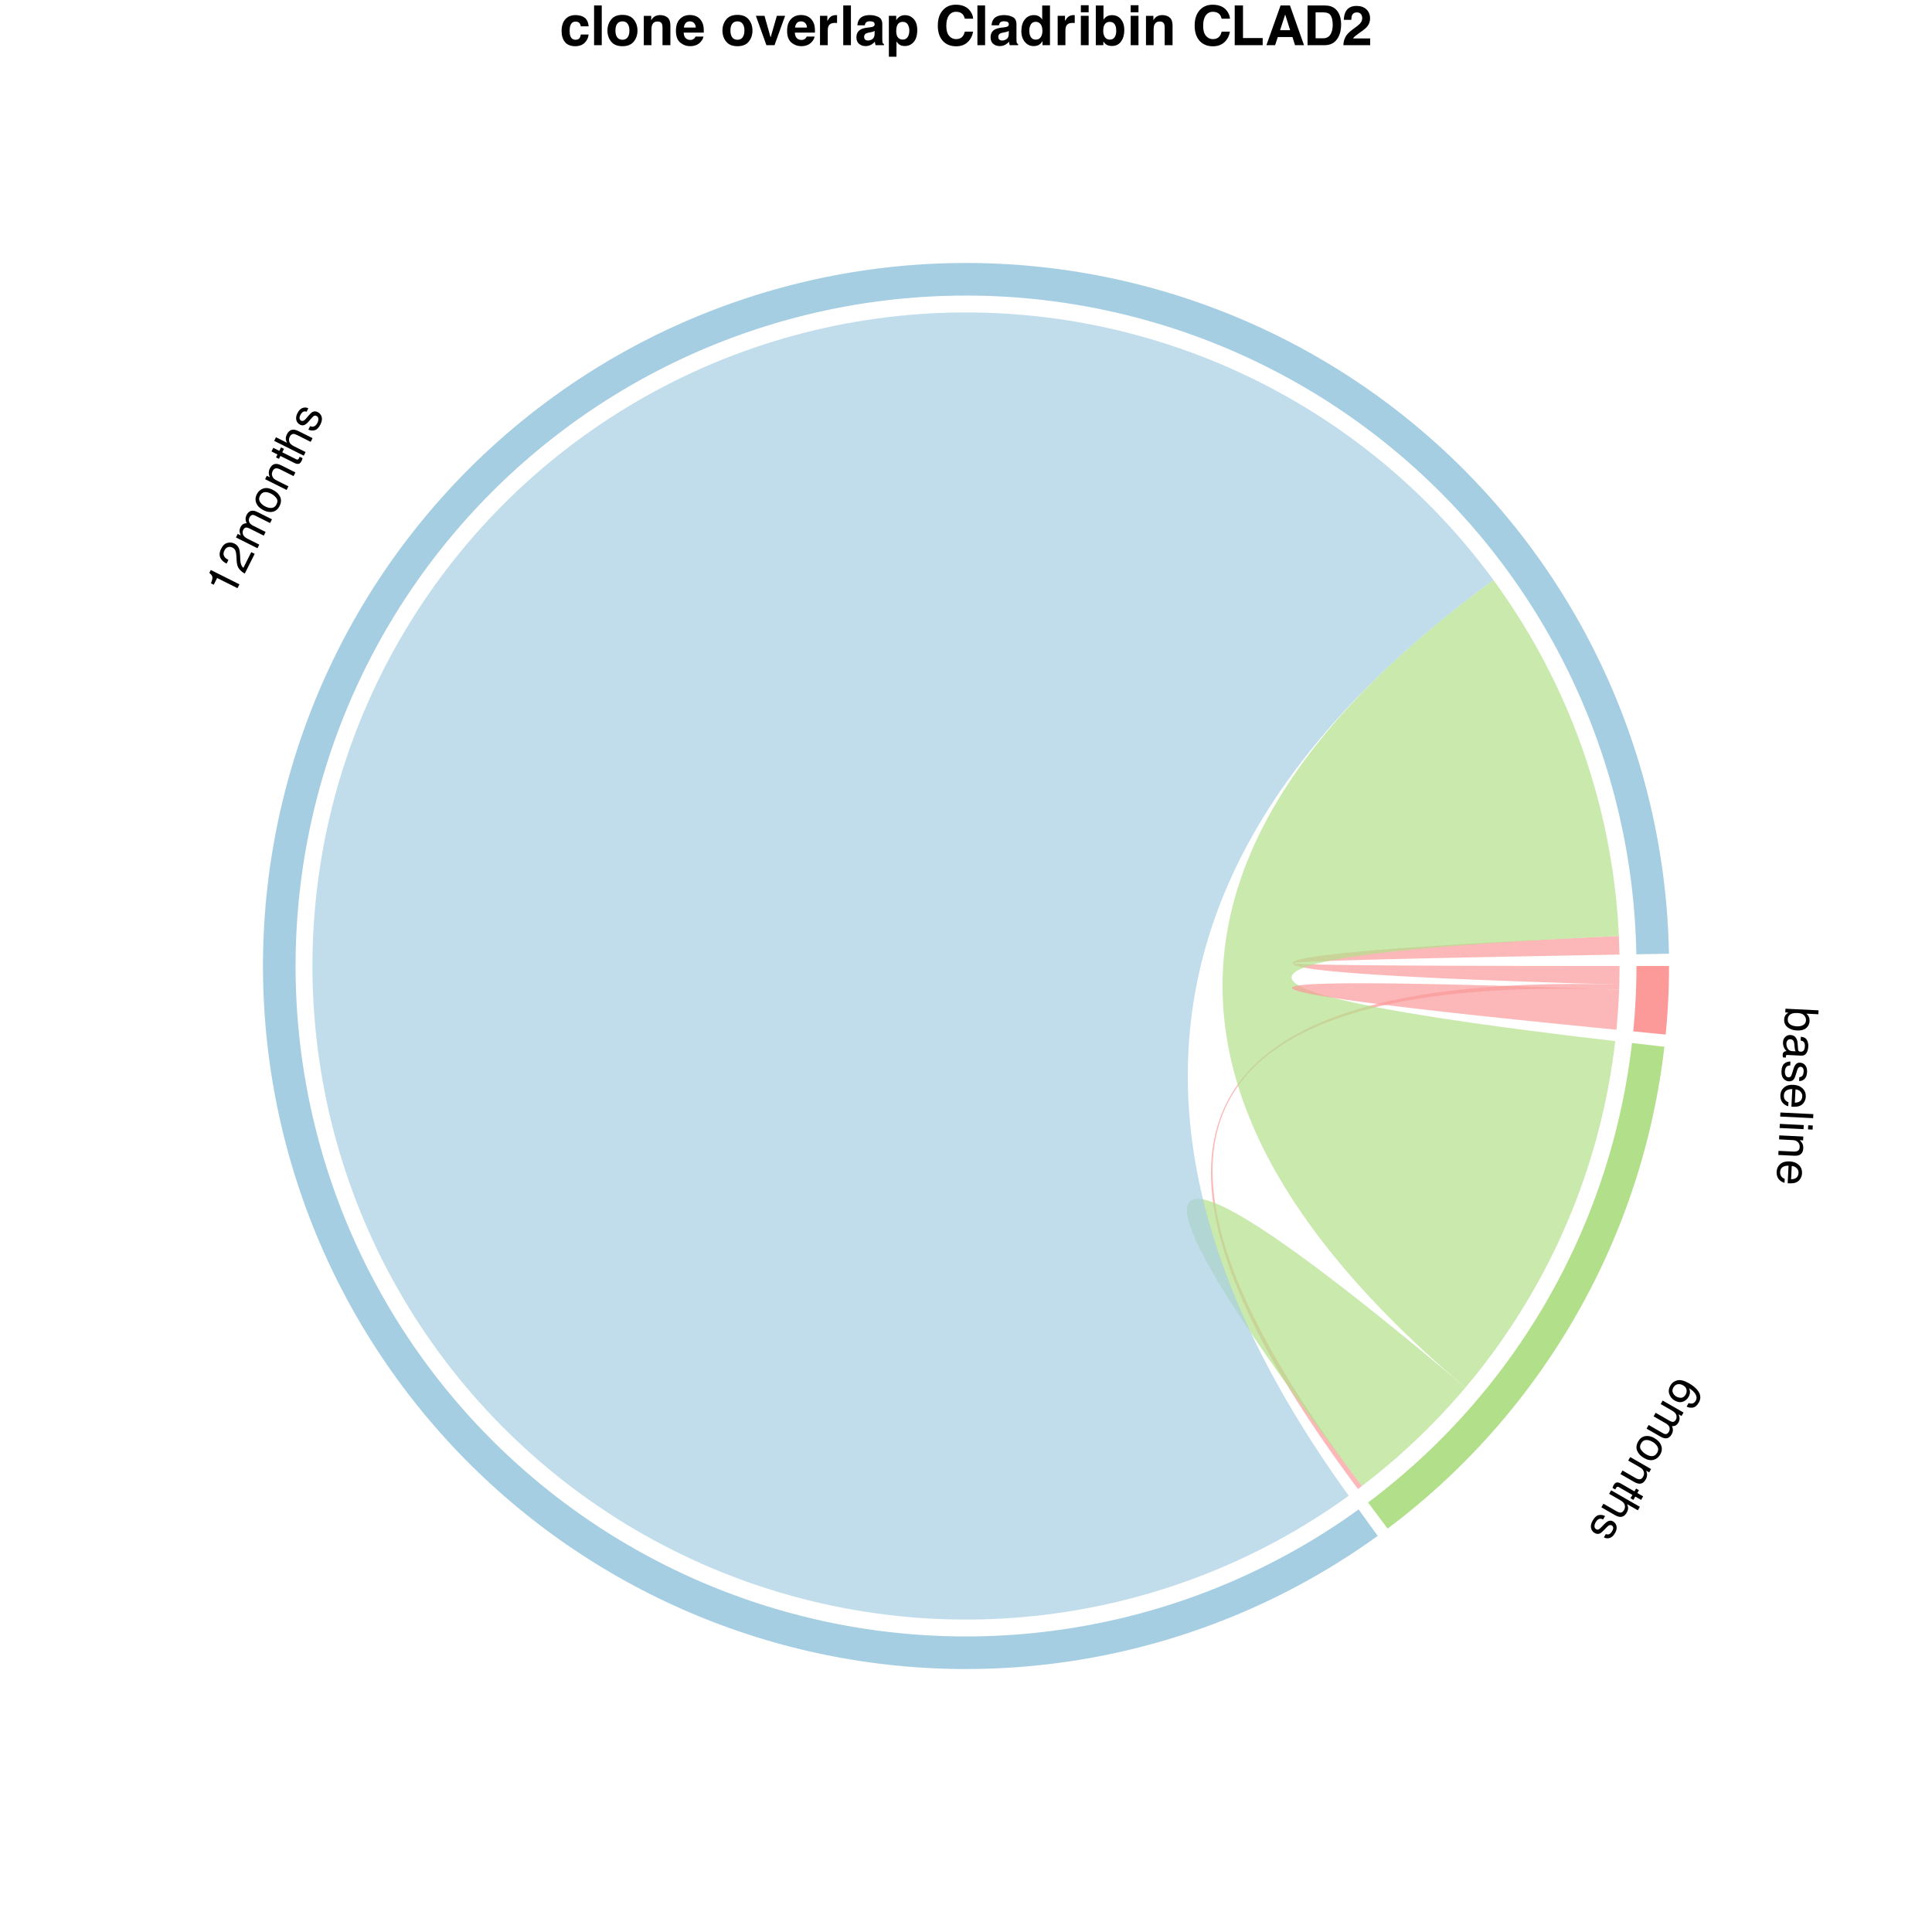 <?xml version="1.0" encoding="UTF-8"?>
<svg xmlns="http://www.w3.org/2000/svg" xmlns:xlink="http://www.w3.org/1999/xlink" width="504pt" height="504pt" viewBox="0 0 504 504" version="1.1">
<defs>
<g>
<symbol overflow="visible" id="glyph0-0">
<path style="stroke:none;" d="M -0.02 0.387 L 8.578 0.805 L 8.246 7.629 L -0.352 7.211 Z M 0.777 6.188 L 7.219 6.5 L 7.449 1.832 L 1.004 1.516 Z M 0.777 6.188 "/>
</symbol>
<symbol overflow="visible" id="glyph0-1">
<path style="stroke:none;" d="M 8.594 1.113 L 8.543 2.137 L 5.422 1.984 C 5.711 2.23 5.93 2.516 6.07 2.844 C 6.215 3.172 6.273 3.52 6.258 3.895 C 6.219 4.676 5.918 5.297 5.359 5.754 C 4.801 6.215 3.996 6.418 2.949 6.367 C 1.961 6.32 1.148 6.039 0.516 5.527 C -0.117 5.016 -0.41 4.336 -0.371 3.484 C -0.348 3.008 -0.211 2.613 0.035 2.297 C 0.18 2.109 0.41 1.91 0.719 1.703 L -0.082 1.66 L -0.035 0.691 Z M 0.562 3.465 C 0.535 4.035 0.742 4.473 1.18 4.777 C 1.617 5.082 2.211 5.254 2.949 5.289 C 3.609 5.32 4.164 5.207 4.609 4.945 C 5.055 4.684 5.293 4.277 5.32 3.727 C 5.344 3.246 5.188 2.816 4.848 2.441 C 4.512 2.062 3.938 1.852 3.121 1.812 C 2.531 1.785 2.051 1.836 1.676 1.965 C 0.973 2.207 0.602 2.707 0.562 3.465 Z M 0.562 3.465 "/>
</symbol>
<symbol overflow="visible" id="glyph0-2">
<path style="stroke:none;" d="M 1.59 1.66 C 1.285 1.645 1.039 1.746 0.855 1.961 C 0.668 2.176 0.566 2.434 0.551 2.738 C 0.535 3.109 0.602 3.473 0.758 3.828 C 1.016 4.426 1.465 4.742 2.113 4.773 L 2.961 4.812 C 2.887 4.68 2.824 4.512 2.781 4.309 C 2.738 4.102 2.707 3.902 2.695 3.703 L 2.645 3.062 C 2.609 2.676 2.543 2.387 2.445 2.191 C 2.277 1.859 1.992 1.68 1.59 1.66 Z M 3.598 4.316 C 3.617 4.559 3.711 4.727 3.875 4.816 C 3.969 4.867 4.102 4.898 4.277 4.906 C 4.637 4.926 4.902 4.809 5.078 4.562 C 5.254 4.316 5.352 3.953 5.375 3.477 C 5.402 2.926 5.27 2.531 4.984 2.285 C 4.828 2.148 4.59 2.051 4.266 1.996 L 4.316 1.016 C 5.086 1.07 5.613 1.348 5.891 1.844 C 6.168 2.34 6.293 2.91 6.262 3.543 C 6.227 4.281 6.055 4.875 5.754 5.32 C 5.449 5.762 5 5.969 4.41 5.941 L 0.797 5.766 C 0.688 5.758 0.598 5.777 0.531 5.82 C 0.461 5.859 0.426 5.953 0.418 6.098 C 0.414 6.145 0.414 6.199 0.418 6.258 C 0.422 6.316 0.426 6.379 0.438 6.445 L -0.344 6.406 C -0.383 6.242 -0.406 6.113 -0.41 6.027 C -0.418 5.941 -0.418 5.824 -0.414 5.676 C -0.395 5.312 -0.254 5.055 0.012 4.906 C 0.152 4.828 0.348 4.773 0.602 4.75 C 0.332 4.523 0.102 4.203 -0.086 3.793 C -0.273 3.379 -0.355 2.93 -0.332 2.449 C -0.305 1.867 -0.102 1.398 0.27 1.047 C 0.641 0.695 1.09 0.535 1.621 0.559 C 2.203 0.59 2.645 0.793 2.945 1.172 C 3.25 1.551 3.422 2.035 3.469 2.629 Z M 3.598 4.316 "/>
</symbol>
<symbol overflow="visible" id="glyph0-3">
<path style="stroke:none;" d="M 1.898 1.496 C 1.547 1.508 1.273 1.582 1.078 1.719 C 0.727 1.969 0.531 2.418 0.5 3.074 C 0.48 3.465 0.551 3.812 0.707 4.117 C 0.859 4.422 1.117 4.582 1.469 4.602 C 1.738 4.613 1.949 4.504 2.102 4.273 C 2.195 4.125 2.309 3.832 2.445 3.387 L 2.695 2.559 C 2.855 2.031 3.023 1.645 3.199 1.398 C 3.508 0.961 3.91 0.754 4.414 0.777 C 5.008 0.809 5.477 1.047 5.824 1.488 C 6.168 1.934 6.324 2.52 6.289 3.242 C 6.242 4.184 5.934 4.852 5.359 5.242 C 4.996 5.488 4.609 5.594 4.203 5.566 L 4.254 4.574 C 4.492 4.566 4.711 4.492 4.914 4.352 C 5.203 4.125 5.363 3.711 5.391 3.113 C 5.41 2.715 5.348 2.41 5.207 2.199 C 5.066 1.988 4.871 1.875 4.621 1.863 C 4.348 1.848 4.121 1.973 3.945 2.234 C 3.84 2.387 3.742 2.613 3.652 2.914 L 3.449 3.602 C 3.23 4.348 3.027 4.848 2.844 5.098 C 2.555 5.492 2.121 5.676 1.543 5.648 C 0.984 5.621 0.512 5.387 0.129 4.941 C -0.258 4.5 -0.43 3.844 -0.387 2.98 C -0.34 2.047 -0.098 1.395 0.344 1.027 C 0.789 0.66 1.32 0.48 1.949 0.48 Z M 1.898 1.496 "/>
</symbol>
<symbol overflow="visible" id="glyph0-4">
<path style="stroke:none;" d="M 6.242 3.695 C 6.223 4.141 6.098 4.566 5.867 4.973 C 5.637 5.379 5.352 5.688 5.008 5.887 C 4.684 6.082 4.309 6.207 3.883 6.254 C 3.59 6.305 3.129 6.312 2.496 6.281 L 2.723 1.688 C 2.086 1.676 1.566 1.801 1.168 2.062 C 0.77 2.324 0.559 2.75 0.527 3.34 C 0.5 3.891 0.66 4.34 1.008 4.684 C 1.211 4.883 1.449 5.027 1.723 5.117 L 1.672 6.152 C 1.441 6.113 1.188 6.012 0.914 5.844 C 0.641 5.676 0.414 5.492 0.246 5.293 C -0.051 4.957 -0.242 4.551 -0.328 4.074 C -0.379 3.816 -0.395 3.527 -0.379 3.207 C -0.34 2.426 -0.027 1.781 0.57 1.266 C 1.164 0.75 1.973 0.52 2.992 0.57 C 4 0.617 4.805 0.93 5.406 1.508 C 6.008 2.086 6.285 2.812 6.242 3.695 Z M 3.387 5.238 C 3.844 5.219 4.215 5.137 4.496 4.996 C 5.016 4.73 5.293 4.262 5.328 3.586 C 5.352 3.102 5.195 2.688 4.863 2.344 C 4.531 2 4.094 1.805 3.559 1.758 Z M 3.387 5.238 "/>
</symbol>
<symbol overflow="visible" id="glyph0-5">
<path style="stroke:none;" d="M 8.559 1.223 L 8.508 2.273 L -0.09 1.855 L -0.039 0.801 Z M 8.559 1.223 "/>
</symbol>
<symbol overflow="visible" id="glyph0-6">
<path style="stroke:none;" d="M 6.199 1.078 L 6.148 2.148 L -0.09 1.844 L -0.039 0.773 Z M 8.559 1.191 L 8.508 2.266 L 7.312 2.207 L 7.367 1.133 Z M 8.559 1.191 "/>
</symbol>
<symbol overflow="visible" id="glyph0-7">
<path style="stroke:none;" d="M 6.23 1.078 L 6.18 2.078 L 5.293 2.035 C 5.645 2.352 5.891 2.676 6.035 3.016 C 6.18 3.355 6.242 3.73 6.223 4.137 C 6.18 5.023 5.84 5.609 5.203 5.891 C 4.855 6.047 4.363 6.109 3.734 6.078 L -0.289 5.883 L -0.234 4.812 L 3.715 5.004 C 4.098 5.023 4.41 4.98 4.648 4.879 C 5.047 4.711 5.258 4.383 5.285 3.891 C 5.297 3.641 5.281 3.434 5.238 3.27 C 5.164 2.977 5.008 2.715 4.758 2.484 C 4.562 2.301 4.352 2.176 4.137 2.113 C 3.918 2.047 3.605 2.008 3.195 1.988 L -0.09 1.824 L -0.039 0.773 Z M 6.23 1.078 "/>
</symbol>
<symbol overflow="visible" id="glyph1-0">
<path style="stroke:none;" d="M -0.191 0.336 L 7.27 4.621 L 3.867 10.547 L -3.594 6.258 Z M -2.125 5.863 L 3.469 9.074 L 5.801 5.02 L 0.207 1.809 Z M -2.125 5.863 "/>
</symbol>
<symbol overflow="visible" id="glyph1-1">
<path style="stroke:none;" d="M 5.559 7.242 C 5.09 8.055 4.555 8.5 3.949 8.578 C 3.344 8.656 2.816 8.566 2.371 8.309 L 2.891 7.402 C 3.211 7.516 3.484 7.559 3.715 7.531 C 4.145 7.488 4.488 7.242 4.746 6.793 C 5.039 6.281 5.039 5.742 4.738 5.168 C 4.438 4.594 3.859 4.039 2.996 3.5 C 3.184 3.887 3.262 4.281 3.234 4.688 C 3.203 5.059 3.082 5.422 2.875 5.781 C 2.523 6.391 2.023 6.809 1.375 7.039 C 0.727 7.27 0.012 7.164 -0.758 6.719 C -1.418 6.34 -1.879 5.789 -2.145 5.066 C -2.406 4.344 -2.309 3.586 -1.852 2.789 C -1.461 2.109 -0.863 1.668 -0.062 1.469 C 0.738 1.273 1.75 1.523 2.973 2.227 C 3.875 2.746 4.578 3.297 5.082 3.879 C 6.047 4.996 6.203 6.117 5.559 7.242 Z M -1.086 3.336 C -1.363 3.816 -1.406 4.27 -1.219 4.695 C -1.035 5.121 -0.719 5.457 -0.281 5.711 C 0.094 5.926 0.508 6.023 0.969 6.004 C 1.43 5.984 1.82 5.691 2.141 5.129 C 2.367 4.734 2.434 4.316 2.344 3.871 C 2.254 3.426 1.945 3.051 1.422 2.75 C 0.961 2.484 0.496 2.398 0.027 2.484 C -0.441 2.574 -0.812 2.859 -1.086 3.336 Z M -1.086 3.336 "/>
</symbol>
<symbol overflow="visible" id="glyph1-2">
<path style="stroke:none;" d="M 5.055 3.797 L 4.535 4.699 L 3.766 4.258 C 3.906 4.629 3.988 4.938 4.012 5.184 C 4.043 5.602 3.949 6.004 3.73 6.387 C 3.48 6.82 3.176 7.109 2.809 7.25 C 2.602 7.328 2.344 7.359 2.039 7.348 C 2.211 7.719 2.289 8.078 2.273 8.434 C 2.258 8.789 2.148 9.137 1.953 9.48 C 1.531 10.211 0.984 10.559 0.301 10.52 C -0.062 10.5 -0.488 10.348 -0.969 10.074 L -4.59 7.992 L -4.047 7.043 L -0.266 9.215 C 0.098 9.422 0.398 9.473 0.637 9.371 C 0.879 9.266 1.074 9.086 1.223 8.824 C 1.43 8.465 1.484 8.086 1.395 7.691 C 1.301 7.293 0.977 6.934 0.414 6.609 L -2.754 4.793 L -2.219 3.863 L 1.332 5.902 C 1.703 6.113 1.996 6.223 2.219 6.234 C 2.551 6.242 2.828 6.055 3.043 5.676 C 3.242 5.328 3.289 4.938 3.184 4.5 C 3.078 4.066 2.676 3.645 1.977 3.242 L -0.91 1.586 L -0.387 0.672 Z M 5.055 3.797 "/>
</symbol>
<symbol overflow="visible" id="glyph1-3">
<path style="stroke:none;" d="M -1.035 3.168 C -1.383 3.773 -1.395 4.324 -1.062 4.812 C -0.734 5.301 -0.289 5.707 0.273 6.027 C 0.781 6.32 1.242 6.477 1.652 6.496 C 2.301 6.527 2.809 6.227 3.168 5.598 C 3.492 5.039 3.512 4.512 3.23 4.012 C 2.949 3.512 2.508 3.09 1.906 2.742 C 1.324 2.41 0.77 2.262 0.238 2.293 C -0.293 2.324 -0.719 2.617 -1.035 3.168 Z M 3.953 6.082 C 3.551 6.781 2.977 7.242 2.23 7.457 C 1.484 7.672 0.656 7.52 -0.25 7 C -1.129 6.496 -1.73 5.863 -2.059 5.109 C -2.383 4.355 -2.289 3.527 -1.773 2.629 C -1.344 1.883 -0.75 1.434 0.012 1.281 C 0.77 1.133 1.574 1.305 2.43 1.793 C 3.344 2.32 3.938 2.969 4.215 3.746 C 4.488 4.52 4.402 5.301 3.953 6.082 Z M 3.953 6.082 "/>
</symbol>
<symbol overflow="visible" id="glyph1-4">
<path style="stroke:none;" d="M 5.055 3.797 L 4.559 4.664 L 3.785 4.223 C 3.957 4.664 4.027 5.066 4 5.434 C 3.973 5.801 3.859 6.16 3.656 6.512 C 3.215 7.285 2.645 7.652 1.949 7.613 C 1.57 7.594 1.105 7.426 0.559 7.109 L -2.934 5.105 L -2.398 4.176 L 1.031 6.145 C 1.363 6.336 1.66 6.441 1.918 6.461 C 2.352 6.492 2.688 6.293 2.934 5.867 C 3.059 5.652 3.137 5.461 3.176 5.297 C 3.246 5.004 3.223 4.699 3.105 4.379 C 3.016 4.125 2.887 3.918 2.723 3.762 C 2.555 3.605 2.297 3.426 1.941 3.223 L -0.91 1.586 L -0.387 0.672 Z M 5.055 3.797 "/>
</symbol>
<symbol overflow="visible" id="glyph1-5">
<path style="stroke:none;" d="M 6.469 4.852 L 5.938 5.777 L 4.422 4.902 L 3.922 5.773 L 3.176 5.344 L 3.672 4.477 L 0.121 2.434 C -0.066 2.324 -0.23 2.316 -0.371 2.41 C -0.449 2.461 -0.535 2.566 -0.629 2.734 C -0.656 2.777 -0.684 2.824 -0.711 2.875 C -0.738 2.926 -0.766 2.988 -0.801 3.062 L -1.52 2.648 C -1.492 2.523 -1.449 2.402 -1.398 2.281 C -1.348 2.16 -1.281 2.035 -1.207 1.902 C -0.961 1.477 -0.688 1.246 -0.379 1.223 C -0.074 1.195 0.254 1.281 0.602 1.48 L 4.203 3.551 L 4.629 2.812 L 5.375 3.242 L 4.953 3.98 Z M 6.469 4.852 "/>
</symbol>
<symbol overflow="visible" id="glyph1-6">
<path style="stroke:none;" d="M 7.105 4.973 L 6.578 5.887 L 3.793 4.289 C 3.945 4.664 4.023 4.969 4.039 5.203 C 4.062 5.609 3.945 6.035 3.695 6.473 C 3.242 7.262 2.656 7.641 1.945 7.602 C 1.555 7.582 1.094 7.418 0.559 7.109 L -2.934 5.105 L -2.395 4.168 L 1.035 6.137 C 1.438 6.367 1.758 6.484 2.004 6.488 C 2.398 6.492 2.723 6.27 2.988 5.812 C 3.207 5.434 3.273 5.012 3.188 4.555 C 3.105 4.098 2.699 3.66 1.977 3.242 L -0.91 1.586 L -0.387 0.672 Z M 7.105 4.973 "/>
</symbol>
<symbol overflow="visible" id="glyph1-7">
<path style="stroke:none;" d="M 1.008 2.195 C 0.688 2.047 0.41 1.988 0.176 2.02 C -0.25 2.082 -0.625 2.398 -0.953 2.965 C -1.148 3.305 -1.246 3.645 -1.246 3.988 C -1.246 4.328 -1.094 4.59 -0.785 4.766 C -0.551 4.898 -0.312 4.898 -0.074 4.762 C 0.078 4.672 0.312 4.461 0.637 4.129 L 1.234 3.508 C 1.617 3.109 1.941 2.84 2.211 2.703 C 2.684 2.453 3.141 2.453 3.574 2.703 C 4.09 3 4.402 3.422 4.508 3.977 C 4.613 4.531 4.484 5.121 4.125 5.746 C 3.652 6.566 3.074 7.02 2.383 7.105 C 1.949 7.156 1.559 7.078 1.211 6.871 L 1.707 6.008 C 1.922 6.109 2.152 6.145 2.395 6.113 C 2.754 6.039 3.086 5.746 3.383 5.227 C 3.582 4.883 3.664 4.582 3.637 4.328 C 3.605 4.074 3.48 3.887 3.266 3.762 C 3.027 3.625 2.773 3.633 2.496 3.785 C 2.332 3.871 2.145 4.027 1.926 4.258 L 1.434 4.777 C 0.895 5.344 0.488 5.695 0.211 5.832 C -0.227 6.055 -0.695 6.02 -1.199 5.73 C -1.684 5.453 -1.996 5.027 -2.137 4.461 C -2.277 3.891 -2.133 3.23 -1.699 2.477 C -1.234 1.668 -0.723 1.199 -0.16 1.074 C 0.402 0.949 0.957 1.027 1.516 1.316 Z M 1.008 2.195 "/>
</symbol>
<symbol overflow="visible" id="glyph2-0">
<path style="stroke:none;" d="M 0.172 -0.348 L -7.523 -4.195 L -4.469 -10.309 L 3.23 -6.457 Z M 1.781 -5.973 L -3.988 -8.859 L -6.078 -4.68 L -0.309 -1.793 Z M 1.781 -5.973 "/>
</symbol>
<symbol overflow="visible" id="glyph2-1">
<path style="stroke:none;" d="M -4.801 -3.684 L -5.523 -4.047 C -5.25 -4.762 -5.121 -5.293 -5.145 -5.641 C -5.164 -5.984 -5.43 -6.371 -5.945 -6.793 L -5.57 -7.539 L 1.902 -3.801 L 1.398 -2.793 L -3.918 -5.453 Z M -4.801 -3.684 "/>
</symbol>
<symbol overflow="visible" id="glyph2-2">
<path style="stroke:none;" d="M 0.168 -0.336 C -0.461 -0.695 -0.957 -1.109 -1.32 -1.582 C -1.684 -2.051 -1.891 -2.723 -1.945 -3.594 L -2.023 -4.891 C -2.059 -5.473 -2.125 -5.898 -2.219 -6.176 C -2.363 -6.605 -2.625 -6.914 -3 -7.102 C -3.438 -7.32 -3.848 -7.363 -4.234 -7.23 C -4.625 -7.098 -4.926 -6.809 -5.145 -6.375 C -5.469 -5.727 -5.449 -5.156 -5.082 -4.664 C -4.887 -4.402 -4.559 -4.145 -4.102 -3.898 L -4.582 -2.941 C -5.23 -3.277 -5.703 -3.664 -6 -4.102 C -6.523 -4.875 -6.523 -5.777 -6.008 -6.812 C -5.578 -7.672 -5.031 -8.184 -4.367 -8.348 C -3.703 -8.512 -3.09 -8.449 -2.52 -8.164 C -1.918 -7.863 -1.512 -7.398 -1.297 -6.762 C -1.172 -6.391 -1.09 -5.805 -1.051 -4.996 L -1.012 -4.078 C -0.996 -3.641 -0.949 -3.281 -0.879 -3 C -0.75 -2.5 -0.52 -2.109 -0.195 -1.836 L 1.855 -5.934 L 2.746 -5.488 Z M 0.168 -0.336 "/>
</symbol>
<symbol overflow="visible" id="glyph2-3">
<path style="stroke:none;" d="M -5.266 -3.5 L -4.801 -4.434 L -4.004 -4.035 C -4.168 -4.395 -4.266 -4.699 -4.301 -4.941 C -4.359 -5.359 -4.289 -5.766 -4.094 -6.16 C -3.867 -6.609 -3.578 -6.914 -3.223 -7.074 C -3.02 -7.164 -2.766 -7.215 -2.457 -7.219 C -2.652 -7.578 -2.75 -7.934 -2.754 -8.289 C -2.758 -8.645 -2.672 -9 -2.496 -9.352 C -2.117 -10.105 -1.59 -10.484 -0.906 -10.484 C -0.539 -10.484 -0.109 -10.359 0.387 -10.113 L 4.125 -8.242 L 3.633 -7.262 L -0.266 -9.215 C -0.641 -9.402 -0.941 -9.434 -1.176 -9.316 C -1.41 -9.199 -1.594 -9.008 -1.727 -8.738 C -1.914 -8.367 -1.949 -7.988 -1.836 -7.598 C -1.719 -7.207 -1.371 -6.863 -0.793 -6.574 L 2.473 -4.941 L 1.992 -3.984 L -1.672 -5.816 C -2.051 -6.008 -2.352 -6.098 -2.57 -6.094 C -2.906 -6.082 -3.172 -5.883 -3.367 -5.492 C -3.543 -5.133 -3.57 -4.742 -3.438 -4.312 C -3.309 -3.883 -2.883 -3.484 -2.16 -3.125 L 0.816 -1.637 L 0.348 -0.691 Z M -5.266 -3.5 "/>
</symbol>
<symbol overflow="visible" id="glyph2-4">
<path style="stroke:none;" d="M 0.852 -3.223 C 1.164 -3.848 1.145 -4.395 0.785 -4.863 C 0.43 -5.332 -0.039 -5.715 -0.621 -6.004 C -1.145 -6.266 -1.613 -6.395 -2.023 -6.391 C -2.676 -6.383 -3.16 -6.055 -3.488 -5.406 C -3.777 -4.828 -3.766 -4.301 -3.457 -3.82 C -3.148 -3.336 -2.68 -2.941 -2.059 -2.629 C -1.461 -2.328 -0.898 -2.211 -0.367 -2.273 C 0.16 -2.336 0.566 -2.652 0.852 -3.223 Z M -4.297 -5.844 C -3.934 -6.566 -3.387 -7.059 -2.656 -7.316 C -1.922 -7.574 -1.09 -7.469 -0.152 -7 C 0.75 -6.547 1.391 -5.953 1.758 -5.219 C 2.129 -4.484 2.082 -3.652 1.621 -2.727 C 1.234 -1.957 0.664 -1.473 -0.082 -1.281 C -0.832 -1.086 -1.648 -1.211 -2.527 -1.652 C -3.473 -2.125 -4.102 -2.738 -4.422 -3.496 C -4.742 -4.254 -4.699 -5.039 -4.297 -5.844 Z M -4.297 -5.844 "/>
</symbol>
<symbol overflow="visible" id="glyph2-5">
<path style="stroke:none;" d="M -5.266 -3.5 L -4.816 -4.395 L -4.023 -3.996 C -4.219 -4.426 -4.312 -4.824 -4.309 -5.195 C -4.301 -5.562 -4.207 -5.93 -4.027 -6.293 C -3.629 -7.09 -3.082 -7.488 -2.387 -7.488 C -2.004 -7.492 -1.531 -7.352 -0.965 -7.066 L 2.633 -5.266 L 2.156 -4.309 L -1.383 -6.078 C -1.727 -6.25 -2.027 -6.336 -2.285 -6.34 C -2.719 -6.348 -3.047 -6.129 -3.266 -5.691 C -3.379 -5.465 -3.449 -5.27 -3.473 -5.105 C -3.527 -4.809 -3.484 -4.504 -3.352 -4.191 C -3.246 -3.941 -3.105 -3.746 -2.934 -3.602 C -2.758 -3.453 -2.488 -3.289 -2.121 -3.105 L 0.816 -1.637 L 0.348 -0.691 Z M -5.266 -3.5 "/>
</symbol>
<symbol overflow="visible" id="glyph2-6">
<path style="stroke:none;" d="M -6.738 -4.473 L -6.262 -5.426 L -4.695 -4.641 L -4.246 -5.539 L -3.477 -5.152 L -3.926 -4.258 L -0.262 -2.426 C -0.066 -2.328 0.098 -2.328 0.23 -2.426 C 0.305 -2.48 0.387 -2.594 0.473 -2.766 C 0.496 -2.809 0.52 -2.859 0.543 -2.914 C 0.566 -2.965 0.594 -3.027 0.621 -3.102 L 1.367 -2.73 C 1.344 -2.605 1.309 -2.48 1.266 -2.359 C 1.219 -2.234 1.164 -2.105 1.098 -1.969 C 0.875 -1.527 0.613 -1.285 0.309 -1.242 C 0.004 -1.195 -0.328 -1.266 -0.688 -1.445 L -4.402 -3.301 L -4.781 -2.543 L -5.551 -2.93 L -5.172 -3.688 Z M -6.738 -4.473 "/>
</symbol>
<symbol overflow="visible" id="glyph2-7">
<path style="stroke:none;" d="M -7.379 -4.555 L -6.906 -5.5 L -4.035 -4.062 C -4.207 -4.426 -4.305 -4.727 -4.332 -4.965 C -4.379 -5.367 -4.289 -5.797 -4.059 -6.25 C -3.652 -7.062 -3.094 -7.473 -2.379 -7.48 C -1.988 -7.48 -1.516 -7.344 -0.965 -7.066 L 2.633 -5.266 L 2.148 -4.297 L -1.387 -6.066 C -1.801 -6.273 -2.129 -6.371 -2.371 -6.363 C -2.766 -6.344 -3.082 -6.102 -3.316 -5.629 C -3.512 -5.238 -3.555 -4.816 -3.445 -4.363 C -3.336 -3.91 -2.906 -3.496 -2.16 -3.125 L 0.816 -1.637 L 0.348 -0.691 Z M -7.379 -4.555 "/>
</symbol>
<symbol overflow="visible" id="glyph2-8">
<path style="stroke:none;" d="M -1.133 -2.133 C -0.805 -2.004 -0.527 -1.961 -0.293 -2.008 C 0.129 -2.094 0.488 -2.43 0.781 -3.016 C 0.957 -3.363 1.035 -3.711 1.016 -4.051 C 0.996 -4.395 0.828 -4.645 0.508 -4.805 C 0.27 -4.926 0.031 -4.91 -0.199 -4.758 C -0.344 -4.66 -0.57 -4.438 -0.871 -4.086 L -1.434 -3.43 C -1.793 -3.012 -2.102 -2.727 -2.363 -2.57 C -2.82 -2.293 -3.273 -2.266 -3.727 -2.492 C -4.258 -2.758 -4.59 -3.164 -4.727 -3.711 C -4.863 -4.258 -4.773 -4.855 -4.449 -5.5 C -4.027 -6.348 -3.473 -6.832 -2.789 -6.957 C -2.359 -7.035 -1.961 -6.977 -1.602 -6.789 L -2.047 -5.898 C -2.27 -5.988 -2.5 -6.012 -2.742 -5.965 C -3.098 -5.871 -3.41 -5.559 -3.68 -5.023 C -3.855 -4.668 -3.922 -4.363 -3.879 -4.113 C -3.836 -3.859 -3.699 -3.68 -3.477 -3.566 C -3.23 -3.445 -2.977 -3.469 -2.707 -3.637 C -2.551 -3.73 -2.371 -3.898 -2.168 -4.137 L -1.703 -4.688 C -1.199 -5.281 -0.816 -5.656 -0.547 -5.809 C -0.121 -6.055 0.348 -6.051 0.867 -5.789 C 1.367 -5.539 1.703 -5.137 1.875 -4.574 C 2.051 -4.016 1.941 -3.348 1.555 -2.57 C 1.137 -1.734 0.652 -1.238 0.098 -1.082 C -0.453 -0.922 -1.016 -0.973 -1.586 -1.227 Z M -1.133 -2.133 "/>
</symbol>
<symbol overflow="visible" id="glyph3-0">
<path style="stroke:none;" d="M 1.082 0 L 1.082 -10.363 L 9.43 -10.363 L 9.43 0 Z M 8.137 -1.293 L 8.137 -9.07 L 2.375 -9.07 L 2.375 -1.293 Z M 8.137 -1.293 "/>
</symbol>
<symbol overflow="visible" id="glyph3-1">
<path style="stroke:none;" d="M 5.512 -4.914 C 5.473 -5.199 5.379 -5.457 5.223 -5.688 C 5 -5.996 4.648 -6.152 4.176 -6.152 C 3.5 -6.152 3.039 -5.816 2.793 -5.148 C 2.66 -4.793 2.594 -4.316 2.594 -3.727 C 2.594 -3.164 2.66 -2.711 2.793 -2.371 C 3.031 -1.734 3.48 -1.414 4.141 -1.414 C 4.609 -1.414 4.941 -1.539 5.141 -1.793 C 5.336 -2.047 5.457 -2.375 5.5 -2.777 L 7.543 -2.777 C 7.496 -2.168 7.277 -1.59 6.883 -1.047 C 6.254 -0.172 5.324 0.266 4.094 0.266 C 2.859 0.266 1.953 -0.098 1.371 -0.828 C 0.789 -1.559 0.5 -2.512 0.5 -3.676 C 0.5 -4.992 0.82 -6.02 1.461 -6.75 C 2.105 -7.48 2.992 -7.848 4.121 -7.848 C 5.082 -7.848 5.867 -7.633 6.48 -7.199 C 7.09 -6.77 7.453 -6.008 7.566 -4.914 Z M 5.512 -4.914 "/>
</symbol>
<symbol overflow="visible" id="glyph3-2">
<path style="stroke:none;" d="M 2.98 0 L 0.977 0 L 0.977 -10.363 L 2.98 -10.363 Z M 2.98 0 "/>
</symbol>
<symbol overflow="visible" id="glyph3-3">
<path style="stroke:none;" d="M 4.375 -1.414 C 4.961 -1.414 5.41 -1.621 5.723 -2.039 C 6.035 -2.457 6.195 -3.051 6.195 -3.816 C 6.195 -4.586 6.039 -5.18 5.723 -5.594 C 5.41 -6.008 4.961 -6.215 4.375 -6.215 C 3.789 -6.215 3.336 -6.008 3.02 -5.594 C 2.703 -5.18 2.547 -4.586 2.547 -3.816 C 2.547 -3.047 2.703 -2.457 3.02 -2.039 C 3.336 -1.621 3.789 -1.414 4.375 -1.414 Z M 8.297 -3.816 C 8.297 -2.691 7.973 -1.73 7.328 -0.93 C 6.68 -0.133 5.699 0.266 4.379 0.266 C 3.062 0.266 2.082 -0.133 1.434 -0.93 C 0.789 -1.73 0.465 -2.691 0.465 -3.816 C 0.465 -4.922 0.789 -5.883 1.434 -6.695 C 2.082 -7.504 3.062 -7.91 4.379 -7.91 C 5.695 -7.91 6.68 -7.504 7.328 -6.695 C 7.973 -5.883 8.297 -4.926 8.297 -3.816 Z M 8.297 -3.816 "/>
</symbol>
<symbol overflow="visible" id="glyph3-4">
<path style="stroke:none;" d="M 5.184 -7.848 C 5.973 -7.848 6.621 -7.641 7.125 -7.223 C 7.629 -6.809 7.883 -6.121 7.883 -5.16 L 7.883 0 L 5.828 0 L 5.828 -4.66 C 5.828 -5.062 5.773 -5.375 5.668 -5.59 C 5.469 -5.984 5.094 -6.18 4.543 -6.18 C 3.863 -6.18 3.395 -5.891 3.145 -5.316 C 3.012 -5.012 2.945 -4.621 2.945 -4.148 L 2.945 0 L 0.949 0 L 0.949 -7.648 L 2.883 -7.648 L 2.883 -6.531 C 3.141 -6.926 3.383 -7.211 3.613 -7.383 C 4.027 -7.691 4.551 -7.848 5.184 -7.848 Z M 5.184 -7.848 "/>
</symbol>
<symbol overflow="visible" id="glyph3-5">
<path style="stroke:none;" d="M 3.957 -6.215 C 3.492 -6.215 3.133 -6.07 2.879 -5.781 C 2.625 -5.488 2.465 -5.094 2.398 -4.598 L 5.512 -4.598 C 5.48 -5.129 5.32 -5.531 5.031 -5.805 C 4.742 -6.078 4.387 -6.215 3.957 -6.215 Z M 3.957 -7.867 C 4.594 -7.867 5.172 -7.75 5.68 -7.508 C 6.191 -7.27 6.613 -6.895 6.945 -6.379 C 7.246 -5.922 7.441 -5.395 7.531 -4.797 C 7.582 -4.445 7.602 -3.938 7.594 -3.277 L 2.348 -3.277 C 2.375 -2.508 2.617 -1.969 3.074 -1.66 C 3.352 -1.469 3.684 -1.371 4.07 -1.371 C 4.484 -1.371 4.82 -1.488 5.078 -1.723 C 5.219 -1.848 5.34 -2.023 5.449 -2.25 L 7.496 -2.25 C 7.445 -1.797 7.207 -1.332 6.785 -0.863 C 6.129 -0.117 5.211 0.254 4.027 0.254 C 3.055 0.254 2.195 -0.062 1.449 -0.688 C 0.703 -1.316 0.332 -2.34 0.332 -3.754 C 0.332 -5.082 0.668 -6.098 1.34 -6.805 C 2.012 -7.512 2.887 -7.867 3.957 -7.867 Z M 3.957 -7.867 "/>
</symbol>
<symbol overflow="visible" id="glyph3-6">
<g>
</g>
</symbol>
<symbol overflow="visible" id="glyph3-7">
<path style="stroke:none;" d="M 5.66 -7.664 L 7.812 -7.664 L 5.047 0 L 2.934 0 L 0.184 -7.664 L 2.434 -7.664 L 4.027 -2.012 Z M 5.66 -7.664 "/>
</symbol>
<symbol overflow="visible" id="glyph3-8">
<path style="stroke:none;" d="M 5.098 -7.848 C 5.137 -7.848 5.168 -7.844 5.191 -7.844 C 5.219 -7.84 5.277 -7.836 5.363 -7.832 L 5.363 -5.781 C 5.238 -5.793 5.125 -5.805 5.027 -5.809 C 4.93 -5.812 4.848 -5.816 4.789 -5.816 C 3.98 -5.816 3.441 -5.551 3.164 -5.027 C 3.008 -4.73 2.934 -4.277 2.934 -3.664 L 2.934 0 L 0.914 0 L 0.914 -7.664 L 2.828 -7.664 L 2.828 -6.328 C 3.137 -6.84 3.406 -7.188 3.637 -7.375 C 4.012 -7.688 4.496 -7.848 5.098 -7.848 Z M 5.098 -7.848 "/>
</symbol>
<symbol overflow="visible" id="glyph3-9">
<path style="stroke:none;" d="M 5.16 -3.727 C 5.035 -3.648 4.906 -3.582 4.777 -3.531 C 4.648 -3.484 4.473 -3.438 4.246 -3.395 L 3.797 -3.312 C 3.375 -3.238 3.074 -3.145 2.891 -3.039 C 2.582 -2.855 2.426 -2.57 2.426 -2.188 C 2.426 -1.844 2.52 -1.598 2.711 -1.445 C 2.902 -1.293 3.133 -1.215 3.402 -1.215 C 3.836 -1.215 4.23 -1.344 4.594 -1.598 C 4.957 -1.852 5.148 -2.312 5.16 -2.98 Z M 3.945 -4.66 C 4.316 -4.707 4.578 -4.766 4.738 -4.836 C 5.023 -4.957 5.168 -5.148 5.168 -5.406 C 5.168 -5.719 5.059 -5.938 4.84 -6.059 C 4.621 -6.176 4.305 -6.238 3.883 -6.238 C 3.41 -6.238 3.074 -6.121 2.875 -5.887 C 2.734 -5.711 2.641 -5.477 2.594 -5.184 L 0.66 -5.184 C 0.703 -5.852 0.891 -6.402 1.223 -6.836 C 1.754 -7.508 2.664 -7.848 3.953 -7.848 C 4.789 -7.848 5.535 -7.68 6.188 -7.348 C 6.84 -7.016 7.164 -6.387 7.164 -5.465 L 7.164 -1.949 C 7.164 -1.703 7.168 -1.41 7.18 -1.062 C 7.191 -0.801 7.234 -0.621 7.297 -0.527 C 7.363 -0.434 7.461 -0.355 7.594 -0.297 L 7.594 0 L 5.414 0 C 5.352 -0.156 5.312 -0.301 5.289 -0.438 C 5.266 -0.574 5.246 -0.727 5.23 -0.898 C 4.953 -0.598 4.637 -0.344 4.273 -0.133 C 3.844 0.113 3.355 0.238 2.812 0.238 C 2.117 0.238 1.547 0.039 1.094 -0.355 C 0.641 -0.75 0.414 -1.312 0.414 -2.039 C 0.414 -2.98 0.777 -3.664 1.504 -4.086 C 1.902 -4.316 2.488 -4.48 3.262 -4.578 Z M 3.945 -4.66 "/>
</symbol>
<symbol overflow="visible" id="glyph3-10">
<path style="stroke:none;" d="M 6.215 -3.832 C 6.215 -4.422 6.082 -4.945 5.812 -5.398 C 5.543 -5.855 5.105 -6.082 4.5 -6.082 C 3.773 -6.082 3.273 -5.738 3.004 -5.047 C 2.863 -4.684 2.793 -4.219 2.793 -3.656 C 2.793 -2.766 3.027 -2.141 3.5 -1.777 C 3.781 -1.566 4.117 -1.461 4.5 -1.461 C 5.059 -1.461 5.484 -1.68 5.777 -2.109 C 6.07 -2.539 6.215 -3.113 6.215 -3.832 Z M 5.078 -7.832 C 5.973 -7.832 6.73 -7.504 7.352 -6.84 C 7.973 -6.18 8.281 -5.211 8.281 -3.93 C 8.281 -2.582 7.98 -1.551 7.371 -0.844 C 6.766 -0.137 5.984 0.219 5.027 0.219 C 4.418 0.219 3.91 0.066 3.508 -0.238 C 3.289 -0.406 3.074 -0.652 2.863 -0.977 L 2.863 3.016 L 0.879 3.016 L 0.879 -7.664 L 2.797 -7.664 L 2.797 -6.531 C 3.012 -6.863 3.242 -7.129 3.488 -7.32 C 3.934 -7.66 4.461 -7.832 5.078 -7.832 Z M 5.078 -7.832 "/>
</symbol>
<symbol overflow="visible" id="glyph3-11">
<path style="stroke:none;" d="M 0.648 -5.098 C 0.648 -6.906 1.133 -8.301 2.102 -9.281 C 2.945 -10.133 4.02 -10.559 5.324 -10.559 C 7.066 -10.559 8.34 -9.988 9.148 -8.844 C 9.594 -8.203 9.832 -7.559 9.863 -6.91 L 7.699 -6.91 C 7.559 -7.406 7.379 -7.785 7.156 -8.035 C 6.762 -8.484 6.18 -8.711 5.406 -8.711 C 4.621 -8.711 4 -8.395 3.543 -7.758 C 3.09 -7.125 2.863 -6.227 2.863 -5.062 C 2.863 -3.898 3.102 -3.027 3.582 -2.449 C 4.062 -1.871 4.672 -1.582 5.414 -1.582 C 6.172 -1.582 6.754 -1.832 7.152 -2.328 C 7.371 -2.594 7.555 -2.996 7.699 -3.531 L 9.844 -3.531 C 9.656 -2.402 9.176 -1.48 8.406 -0.773 C 7.633 -0.066 6.648 0.289 5.441 0.289 C 3.953 0.289 2.781 -0.191 1.926 -1.145 C 1.074 -2.105 0.648 -3.426 0.648 -5.098 Z M 0.648 -5.098 "/>
</symbol>
<symbol overflow="visible" id="glyph3-12">
<path style="stroke:none;" d="M 3.762 -7.848 C 4.227 -7.848 4.637 -7.746 5 -7.539 C 5.359 -7.336 5.652 -7.055 5.879 -6.695 L 5.879 -10.348 L 7.91 -10.348 L 7.91 0 L 5.961 0 L 5.961 -1.062 C 5.676 -0.605 5.352 -0.277 4.984 -0.07 C 4.621 0.137 4.164 0.238 3.621 0.238 C 2.727 0.238 1.973 -0.121 1.359 -0.848 C 0.75 -1.57 0.441 -2.5 0.441 -3.637 C 0.441 -4.941 0.742 -5.973 1.348 -6.723 C 1.949 -7.473 2.754 -7.848 3.762 -7.848 Z M 4.199 -1.449 C 4.766 -1.449 5.195 -1.66 5.492 -2.082 C 5.785 -2.504 5.934 -3.051 5.934 -3.719 C 5.934 -4.656 5.699 -5.328 5.223 -5.73 C 4.934 -5.973 4.598 -6.098 4.211 -6.098 C 3.625 -6.098 3.195 -5.875 2.922 -5.43 C 2.648 -4.988 2.512 -4.438 2.512 -3.781 C 2.512 -3.074 2.648 -2.508 2.93 -2.086 C 3.207 -1.66 3.629 -1.449 4.199 -1.449 Z M 4.199 -1.449 "/>
</symbol>
<symbol overflow="visible" id="glyph3-13">
<path style="stroke:none;" d="M 2.996 -8.578 L 0.965 -8.578 L 0.965 -10.426 L 2.996 -10.426 Z M 0.965 -7.664 L 2.996 -7.664 L 2.996 0 L 0.965 0 Z M 0.965 -7.664 "/>
</symbol>
<symbol overflow="visible" id="glyph3-14">
<path style="stroke:none;" d="M 5.078 -7.832 C 6.086 -7.832 6.871 -7.469 7.441 -6.742 C 8.012 -6.016 8.297 -5.078 8.297 -3.93 C 8.297 -2.738 8.016 -1.754 7.453 -0.969 C 6.891 -0.188 6.105 0.203 5.098 0.203 C 4.465 0.203 3.957 0.078 3.57 -0.176 C 3.34 -0.324 3.094 -0.59 2.828 -0.965 L 2.828 0 L 0.863 0 L 0.863 -10.348 L 2.863 -10.348 L 2.863 -6.664 C 3.117 -7.02 3.395 -7.293 3.699 -7.48 C 4.059 -7.715 4.52 -7.832 5.078 -7.832 Z M 4.562 -1.449 C 5.078 -1.449 5.48 -1.656 5.766 -2.074 C 6.051 -2.492 6.195 -3.039 6.195 -3.719 C 6.195 -4.262 6.125 -4.715 5.984 -5.07 C 5.715 -5.746 5.223 -6.082 4.508 -6.082 C 3.781 -6.082 3.281 -5.75 3.008 -5.09 C 2.867 -4.738 2.797 -4.285 2.797 -3.727 C 2.797 -3.07 2.945 -2.527 3.234 -2.094 C 3.523 -1.664 3.969 -1.449 4.562 -1.449 Z M 4.562 -1.449 "/>
</symbol>
<symbol overflow="visible" id="glyph3-15">
<path style="stroke:none;" d="M 1.098 -10.363 L 3.262 -10.363 L 3.262 -1.863 L 8.395 -1.863 L 8.395 0 L 1.098 0 Z M 1.098 -10.363 "/>
</symbol>
<symbol overflow="visible" id="glyph3-16">
<path style="stroke:none;" d="M 3.93 -3.918 L 6.559 -3.918 L 5.266 -7.996 Z M 4.062 -10.363 L 6.512 -10.363 L 10.18 0 L 7.832 0 L 7.164 -2.129 L 3.348 -2.129 L 2.629 0 L 0.367 0 Z M 4.062 -10.363 "/>
</symbol>
<symbol overflow="visible" id="glyph3-17">
<path style="stroke:none;" d="M 3.199 -8.562 L 3.199 -1.801 L 5.195 -1.801 C 6.219 -1.801 6.93 -2.305 7.332 -3.312 C 7.555 -3.863 7.664 -4.523 7.664 -5.289 C 7.664 -6.344 7.5 -7.152 7.168 -7.715 C 6.836 -8.281 6.18 -8.562 5.195 -8.562 Z M 5.562 -10.363 C 6.203 -10.355 6.738 -10.277 7.164 -10.137 C 7.891 -9.898 8.48 -9.461 8.93 -8.824 C 9.289 -8.309 9.535 -7.75 9.668 -7.152 C 9.801 -6.551 9.863 -5.98 9.863 -5.434 C 9.863 -4.055 9.59 -2.891 9.035 -1.934 C 8.285 -0.645 7.129 0 5.562 0 L 1.098 0 L 1.098 -10.363 Z M 5.562 -10.363 "/>
</symbol>
<symbol overflow="visible" id="glyph3-18">
<path style="stroke:none;" d="M 0.449 0 C 0.469 -0.73 0.625 -1.398 0.922 -2.004 C 1.207 -2.684 1.883 -3.402 2.945 -4.164 C 3.871 -4.824 4.469 -5.297 4.738 -5.582 C 5.156 -6.027 5.363 -6.516 5.363 -7.047 C 5.363 -7.477 5.246 -7.836 5.008 -8.121 C 4.77 -8.406 4.426 -8.551 3.98 -8.551 C 3.371 -8.551 2.957 -8.324 2.734 -7.867 C 2.609 -7.605 2.535 -7.188 2.512 -6.617 L 0.562 -6.617 C 0.594 -7.484 0.754 -8.184 1.035 -8.719 C 1.57 -9.734 2.516 -10.242 3.883 -10.242 C 4.961 -10.242 5.816 -9.945 6.453 -9.348 C 7.09 -8.75 7.41 -7.961 7.41 -6.977 C 7.41 -6.219 7.188 -5.551 6.734 -4.965 C 6.441 -4.574 5.957 -4.141 5.281 -3.664 L 4.48 -3.094 C 3.977 -2.738 3.633 -2.48 3.449 -2.32 C 3.266 -2.16 3.109 -1.977 2.98 -1.766 L 7.434 -1.766 L 7.434 0 Z M 0.449 0 "/>
</symbol>
</g>
</defs>
<g id="surface476">
<rect x="0" y="0" width="504" height="504" style="fill:rgb(100%,100%,100%);fill-opacity:1;stroke:none;"/>
<path style=" stroke:none;fill-rule:nonzero;fill:rgb(98.431%,60.392%,60%);fill-opacity:1;" d="M 426.895 252 L 435.398 252 L 435.387 254.238 L 435.344 256.477 L 435.277 258.715 L 435.18 260.953 L 435.059 263.188 L 434.906 265.422 L 434.73 267.656 L 434.527 269.883 L 430.293 269.469 L 428.18 269.262 L 426.062 269.055 L 426.258 266.93 L 426.426 264.801 L 426.57 262.668 L 426.688 260.539 L 426.777 258.406 L 426.844 256.27 L 426.883 254.137 Z M 426.895 252 "/>
<path style=" stroke:none;fill-rule:nonzero;fill:rgb(69.804%,87.451%,54.118%);fill-opacity:1;" d="M 425.738 272.09 L 427.852 272.336 L 429.961 272.578 L 432.074 272.824 L 434.188 273.066 L 433.91 275.344 L 433.602 277.613 L 433.27 279.883 L 432.906 282.148 L 432.516 284.406 L 432.094 286.66 L 431.648 288.91 L 431.172 291.152 L 430.668 293.387 L 430.137 295.617 L 429.578 297.844 L 428.992 300.059 L 428.375 302.266 L 427.734 304.469 L 427.066 306.66 L 426.367 308.844 L 425.645 311.02 L 424.891 313.188 L 424.113 315.344 L 423.309 317.488 L 422.477 319.625 L 421.617 321.75 L 420.734 323.867 L 419.82 325.969 L 418.883 328.062 L 417.918 330.141 L 416.93 332.211 L 415.914 334.266 L 414.875 336.309 L 413.805 338.336 L 412.715 340.355 L 411.598 342.355 L 410.457 344.344 L 409.289 346.316 L 408.098 348.277 L 406.883 350.219 L 405.641 352.148 L 404.379 354.062 L 403.09 355.957 L 401.777 357.84 L 400.445 359.703 L 399.086 361.551 L 397.707 363.379 L 396.301 365.191 L 394.875 366.988 L 393.426 368.766 L 391.957 370.523 L 390.465 372.266 L 388.949 373.984 L 387.414 375.688 L 385.855 377.371 L 384.277 379.035 L 382.68 380.68 L 381.062 382.301 L 379.422 383.906 L 377.766 385.488 L 376.086 387.051 L 374.387 388.59 L 372.672 390.109 L 370.934 391.605 L 369.18 393.082 L 367.406 394.535 L 365.617 395.969 L 363.809 397.379 L 361.98 398.762 L 360.707 397.062 L 359.434 395.359 L 358.156 393.66 L 356.883 391.957 L 358.625 390.637 L 360.348 389.293 L 362.055 387.926 L 363.746 386.543 L 365.422 385.133 L 367.074 383.707 L 368.711 382.258 L 370.332 380.789 L 371.934 379.297 L 373.516 377.789 L 375.078 376.262 L 376.621 374.711 L 378.145 373.145 L 379.648 371.559 L 381.133 369.953 L 382.598 368.328 L 384.043 366.688 L 385.465 365.027 L 386.867 363.352 L 388.25 361.656 L 389.609 359.945 L 390.949 358.215 L 392.266 356.469 L 393.562 354.707 L 394.832 352.93 L 396.086 351.137 L 397.312 349.328 L 398.52 347.504 L 399.699 345.664 L 400.859 343.812 L 401.996 341.945 L 403.109 340.062 L 404.199 338.168 L 405.262 336.258 L 406.305 334.336 L 407.32 332.398 L 408.312 330.453 L 409.281 328.492 L 410.227 326.52 L 411.145 324.535 L 412.039 322.539 L 412.91 320.535 L 413.754 318.516 L 414.57 316.488 L 415.367 314.453 L 416.133 312.406 L 416.875 310.348 L 417.594 308.285 L 418.281 306.207 L 418.949 304.125 L 419.586 302.035 L 420.199 299.938 L 420.785 297.828 L 421.344 295.715 L 421.879 293.598 L 422.383 291.469 L 422.863 289.336 L 423.316 287.195 L 423.746 285.055 L 424.145 282.902 L 424.516 280.75 L 424.863 278.59 L 425.184 276.426 L 425.473 274.262 Z M 425.738 272.09 "/>
<path style=" stroke:none;fill-rule:nonzero;fill:rgb(65.098%,80.784%,89.02%);fill-opacity:1;" d="M 354.422 393.766 L 355.668 395.492 L 358.16 398.938 L 359.402 400.66 L 357.531 401.996 L 355.641 403.309 L 353.734 404.598 L 351.809 405.863 L 349.871 407.102 L 347.918 408.32 L 345.949 409.508 L 343.965 410.676 L 341.965 411.816 L 339.953 412.934 L 337.926 414.023 L 335.887 415.09 L 333.836 416.129 L 331.77 417.145 L 329.691 418.133 L 327.598 419.094 L 325.496 420.031 L 323.383 420.938 L 321.258 421.82 L 319.121 422.676 L 316.973 423.504 L 314.816 424.309 L 312.648 425.082 L 310.473 425.828 L 308.285 426.551 L 306.09 427.242 L 303.887 427.906 L 301.676 428.543 L 299.457 429.152 L 297.23 429.734 L 294.996 430.289 L 292.758 430.812 L 290.508 431.312 L 288.258 431.781 L 285.996 432.223 L 283.734 432.633 L 281.465 433.02 L 279.191 433.375 L 276.914 433.699 L 274.629 434 L 272.344 434.27 L 270.055 434.508 L 267.766 434.723 L 265.469 434.906 L 263.176 435.059 L 260.875 435.184 L 258.578 435.281 L 256.277 435.352 L 253.977 435.391 L 251.676 435.398 L 249.375 435.383 L 247.07 435.332 L 244.773 435.258 L 242.473 435.152 L 240.176 435.02 L 237.879 434.855 L 235.586 434.664 L 233.297 434.445 L 231.008 434.195 L 228.723 433.918 L 226.441 433.609 L 224.164 433.277 L 221.895 432.91 L 219.625 432.52 L 217.363 432.098 L 215.105 431.652 L 212.855 431.172 L 210.609 430.668 L 208.371 430.133 L 206.137 429.574 L 203.914 428.984 L 201.695 428.367 L 199.488 427.723 L 197.285 427.047 L 195.094 426.348 L 192.91 425.621 L 190.738 424.867 L 188.574 424.082 L 186.418 423.273 L 184.273 422.438 L 182.141 421.574 L 180.02 420.684 L 177.906 419.766 L 175.809 418.824 L 173.723 417.855 L 171.645 416.859 L 169.582 415.84 L 167.535 414.793 L 165.5 413.719 L 163.477 412.621 L 161.469 411.496 L 159.473 410.348 L 157.492 409.176 L 155.527 407.977 L 153.578 406.754 L 151.645 405.508 L 149.727 404.234 L 147.824 402.941 L 145.938 401.621 L 144.07 400.277 L 142.219 398.914 L 140.383 397.523 L 138.566 396.109 L 136.766 394.676 L 134.984 393.219 L 133.223 391.738 L 131.477 390.238 L 129.75 388.715 L 128.047 387.172 L 126.359 385.605 L 124.691 384.016 L 123.047 382.41 L 121.422 380.781 L 119.816 379.133 L 118.23 377.465 L 116.664 375.773 L 115.125 374.066 L 113.602 372.34 L 112.102 370.594 L 110.625 368.828 L 109.172 367.047 L 107.738 365.246 L 106.328 363.426 L 104.941 361.59 L 103.578 359.734 L 102.238 357.863 L 100.922 355.977 L 99.629 354.07 L 98.359 352.152 L 97.117 350.215 L 95.895 348.266 L 94.699 346.297 L 93.527 344.316 L 92.383 342.32 L 91.262 340.312 L 90.168 338.289 L 89.098 336.25 L 88.051 334.199 L 87.035 332.137 L 86.043 330.059 L 85.074 327.973 L 84.133 325.871 L 83.223 323.758 L 82.332 321.633 L 81.473 319.5 L 80.641 317.355 L 79.832 315.199 L 79.055 313.035 L 78.301 310.859 L 77.578 308.676 L 76.879 306.48 L 76.211 304.281 L 75.566 302.07 L 74.953 299.852 L 74.367 297.625 L 73.809 295.395 L 73.277 293.156 L 72.773 290.91 L 72.301 288.656 L 71.855 286.398 L 71.438 284.137 L 71.047 281.867 L 70.688 279.594 L 70.355 277.316 L 70.051 275.035 L 69.777 272.75 L 69.531 270.461 L 69.312 268.172 L 69.125 265.879 L 68.965 263.582 L 68.836 261.285 L 68.734 258.984 L 68.66 256.684 L 68.617 254.383 L 68.602 252.082 L 68.613 249.781 L 68.656 247.48 L 68.727 245.18 L 68.828 242.883 L 68.957 240.582 L 69.113 238.289 L 69.301 235.992 L 69.516 233.703 L 69.758 231.414 L 70.031 229.129 L 70.332 226.848 L 70.664 224.57 L 71.02 222.297 L 71.41 220.027 L 71.824 217.766 L 72.27 215.504 L 72.738 213.254 L 73.238 211.008 L 73.77 208.766 L 74.324 206.535 L 74.91 204.309 L 75.523 202.09 L 76.164 199.879 L 76.828 197.676 L 77.527 195.484 L 78.25 193.297 L 79 191.121 L 79.777 188.957 L 80.582 186.801 L 81.414 184.652 L 82.27 182.52 L 83.156 180.395 L 84.066 178.281 L 85.008 176.18 L 85.973 174.09 L 86.961 172.012 L 87.977 169.949 L 89.02 167.898 L 90.09 165.859 L 91.184 163.832 L 92.301 161.824 L 93.445 159.824 L 94.613 157.844 L 95.809 155.875 L 97.027 153.922 L 98.27 151.988 L 99.539 150.066 L 100.828 148.16 L 102.145 146.273 L 103.48 144.398 L 104.844 142.543 L 106.23 140.707 L 107.637 138.887 L 109.066 137.082 L 110.52 135.297 L 111.996 133.531 L 113.492 131.785 L 115.012 130.059 L 116.555 128.348 L 118.117 126.656 L 119.699 124.988 L 121.305 123.336 L 122.93 121.707 L 124.574 120.098 L 126.238 118.508 L 127.926 116.941 L 129.629 115.395 L 131.352 113.871 L 133.094 112.367 L 134.855 110.887 L 136.637 109.43 L 138.434 107.992 L 140.25 106.578 L 142.086 105.188 L 143.934 103.82 L 145.805 102.477 L 147.688 101.152 L 149.59 99.855 L 151.508 98.582 L 153.438 97.336 L 155.387 96.109 L 157.352 94.91 L 159.328 93.734 L 161.324 92.586 L 163.332 91.461 L 165.352 90.359 L 167.387 89.285 L 169.438 88.234 L 171.496 87.211 L 173.57 86.215 L 175.656 85.246 L 177.758 84.301 L 179.867 83.383 L 181.988 82.488 L 184.121 81.625 L 186.266 80.785 L 188.418 79.973 L 190.582 79.191 L 192.754 78.434 L 194.938 77.703 L 197.129 77 L 199.328 76.324 L 201.539 75.68 L 203.754 75.059 L 205.977 74.469 L 208.211 73.906 L 210.449 73.371 L 212.691 72.863 L 214.941 72.383 L 217.199 71.934 L 219.461 71.508 L 221.73 71.117 L 224 70.75 L 226.277 70.414 L 228.559 70.105 L 230.844 69.824 L 233.133 69.574 L 235.422 69.352 L 237.715 69.156 L 240.012 68.992 L 242.309 68.855 L 244.605 68.75 L 246.906 68.672 L 249.207 68.621 L 251.508 68.602 L 253.809 68.609 L 256.109 68.645 L 258.41 68.711 L 260.711 68.809 L 263.008 68.93 L 265.305 69.082 L 267.602 69.266 L 269.891 69.477 L 272.18 69.715 L 274.465 69.98 L 276.75 70.277 L 279.027 70.602 L 281.301 70.957 L 283.57 71.336 L 285.836 71.75 L 288.094 72.188 L 290.348 72.652 L 292.594 73.148 L 294.836 73.672 L 297.07 74.223 L 299.297 74.805 L 301.516 75.41 L 303.73 76.047 L 305.934 76.711 L 308.129 77.398 L 310.316 78.117 L 312.492 78.863 L 314.66 79.637 L 316.816 80.438 L 318.965 81.262 L 321.102 82.117 L 323.23 82.996 L 325.344 83.906 L 327.449 84.84 L 329.539 85.797 L 331.617 86.785 L 333.688 87.797 L 335.738 88.832 L 337.781 89.898 L 339.809 90.988 L 341.82 92.102 L 343.82 93.242 L 345.805 94.406 L 347.777 95.594 L 349.73 96.809 L 351.672 98.047 L 353.594 99.312 L 355.504 100.598 L 357.395 101.906 L 359.27 103.242 L 361.129 104.602 L 362.969 105.98 L 364.793 107.387 L 366.598 108.812 L 368.387 110.262 L 370.156 111.734 L 371.906 113.227 L 373.637 114.742 L 375.352 116.277 L 377.043 117.836 L 378.719 119.418 L 380.371 121.02 L 382.004 122.641 L 383.617 124.281 L 385.211 125.941 L 386.781 127.625 L 388.332 129.324 L 389.859 131.047 L 391.367 132.785 L 392.852 134.543 L 394.316 136.32 L 395.754 138.113 L 397.172 139.926 L 398.566 141.758 L 399.941 143.605 L 401.289 145.469 L 402.613 147.352 L 403.914 149.25 L 405.191 151.164 L 406.445 153.094 L 407.676 155.039 L 408.879 157 L 410.059 158.977 L 411.215 160.969 L 412.344 162.973 L 413.449 164.992 L 414.527 167.023 L 415.578 169.07 L 416.609 171.129 L 417.609 173.203 L 418.586 175.285 L 419.535 177.383 L 420.457 179.492 L 421.355 181.609 L 422.223 183.742 L 423.066 185.883 L 423.883 188.035 L 424.672 190.195 L 425.434 192.367 L 426.168 194.551 L 426.875 196.738 L 427.555 198.938 L 428.207 201.145 L 428.832 203.359 L 429.43 205.582 L 429.996 207.812 L 430.539 210.051 L 431.051 212.293 L 431.535 214.543 L 431.988 216.801 L 432.418 219.059 L 432.816 221.328 L 433.188 223.598 L 433.531 225.875 L 433.844 228.152 L 434.129 230.438 L 434.383 232.727 L 434.613 235.016 L 434.812 237.309 L 434.98 239.602 L 435.121 241.898 L 435.234 244.199 L 435.316 246.5 L 435.371 248.801 L 433.246 248.836 L 431.121 248.875 L 428.996 248.91 L 426.871 248.949 L 426.816 246.754 L 426.738 244.559 L 426.629 242.367 L 426.496 240.18 L 426.332 237.988 L 426.145 235.801 L 425.926 233.617 L 425.684 231.438 L 425.41 229.262 L 425.113 227.086 L 424.785 224.914 L 424.434 222.75 L 424.051 220.586 L 423.645 218.43 L 423.211 216.281 L 422.746 214.133 L 422.258 211.996 L 421.742 209.863 L 421.203 207.734 L 420.633 205.617 L 420.039 203.504 L 419.414 201.398 L 418.77 199.301 L 418.094 197.215 L 417.395 195.133 L 416.668 193.062 L 415.914 191 L 415.137 188.949 L 414.332 186.906 L 413.5 184.875 L 412.648 182.852 L 411.766 180.844 L 410.859 178.844 L 409.93 176.855 L 408.977 174.879 L 407.996 172.918 L 406.992 170.965 L 405.961 169.027 L 404.906 167.102 L 403.832 165.188 L 402.73 163.289 L 401.605 161.406 L 400.457 159.535 L 399.285 157.68 L 398.09 155.84 L 396.871 154.016 L 395.629 152.203 L 394.367 150.41 L 393.082 148.633 L 391.773 146.871 L 390.441 145.125 L 389.09 143.395 L 387.715 141.684 L 386.32 139.988 L 384.906 138.312 L 383.469 136.652 L 382.012 135.012 L 380.531 133.391 L 379.035 131.789 L 377.516 130.203 L 375.977 128.637 L 374.418 127.09 L 372.844 125.566 L 371.246 124.059 L 369.633 122.574 L 367.996 121.105 L 366.348 119.66 L 364.676 118.238 L 362.988 116.832 L 361.285 115.453 L 359.562 114.09 L 357.824 112.75 L 356.066 111.434 L 354.297 110.141 L 352.508 108.867 L 350.703 107.617 L 348.883 106.391 L 347.051 105.188 L 345.199 104.004 L 343.336 102.848 L 341.457 101.715 L 339.562 100.602 L 337.656 99.516 L 335.738 98.453 L 333.805 97.414 L 331.855 96.398 L 329.898 95.41 L 327.926 94.445 L 325.945 93.504 L 323.949 92.59 L 321.945 91.699 L 319.926 90.832 L 317.898 89.992 L 315.859 89.18 L 313.812 88.391 L 311.754 87.629 L 309.688 86.891 L 307.609 86.18 L 305.527 85.496 L 303.434 84.836 L 301.332 84.207 L 299.223 83.598 L 297.105 83.02 L 294.98 82.469 L 292.852 81.941 L 290.711 81.441 L 288.57 80.969 L 286.422 80.523 L 284.266 80.105 L 282.105 79.715 L 279.941 79.352 L 277.773 79.012 L 275.602 78.703 L 273.426 78.422 L 271.246 78.164 L 269.062 77.938 L 266.875 77.738 L 264.688 77.566 L 262.5 77.418 L 260.309 77.301 L 258.113 77.211 L 255.922 77.148 L 253.727 77.113 L 251.531 77.105 L 249.336 77.125 L 247.145 77.172 L 244.949 77.246 L 242.758 77.348 L 240.566 77.477 L 238.379 77.637 L 236.191 77.82 L 234.008 78.031 L 231.824 78.273 L 229.645 78.539 L 227.473 78.832 L 225.301 79.152 L 223.133 79.504 L 220.973 79.879 L 218.812 80.281 L 216.66 80.711 L 214.516 81.168 L 212.375 81.652 L 210.238 82.164 L 208.113 82.699 L 205.992 83.266 L 203.879 83.855 L 201.77 84.473 L 199.672 85.117 L 197.582 85.785 L 195.5 86.48 L 193.43 87.203 L 191.367 87.949 L 189.312 88.727 L 187.27 89.523 L 185.234 90.348 L 183.211 91.199 L 181.199 92.074 L 179.199 92.977 L 177.207 93.902 L 175.23 94.855 L 173.266 95.828 L 171.312 96.828 L 169.371 97.855 L 167.441 98.902 L 165.527 99.977 L 163.625 101.074 L 161.738 102.195 L 159.867 103.34 L 158.008 104.508 L 156.164 105.699 L 154.336 106.91 L 152.523 108.148 L 150.727 109.406 L 148.945 110.691 L 147.18 111.996 L 145.434 113.32 L 143.699 114.668 L 141.984 116.039 L 140.289 117.43 L 138.609 118.844 L 136.945 120.277 L 135.301 121.73 L 133.676 123.203 L 132.07 124.699 L 130.484 126.215 L 128.914 127.75 L 127.363 129.305 L 125.836 130.875 L 124.324 132.469 L 122.836 134.082 L 121.363 135.711 L 119.918 137.359 L 118.488 139.027 L 117.082 140.711 L 115.695 142.41 L 114.332 144.129 L 112.988 145.867 L 111.668 147.621 L 110.367 149.387 L 109.094 151.176 L 107.84 152.977 L 106.605 154.793 L 105.398 156.625 L 104.215 158.473 L 103.051 160.332 L 101.914 162.211 L 100.797 164.098 L 99.707 166.004 L 98.641 167.922 L 97.598 169.852 L 96.578 171.797 L 95.582 173.754 L 94.613 175.723 L 93.668 177.703 L 92.75 179.695 L 91.855 181.699 L 90.984 183.715 L 90.141 185.742 L 89.324 187.777 L 88.527 189.824 L 87.762 191.879 L 87.02 193.945 L 86.305 196.02 L 85.617 198.102 L 84.953 200.195 L 84.316 202.297 L 83.703 204.402 L 83.121 206.52 L 82.562 208.641 L 82.031 210.77 L 81.527 212.906 L 81.051 215.051 L 80.602 217.199 L 80.18 219.352 L 79.781 221.512 L 79.414 223.672 L 79.07 225.84 L 78.758 228.012 L 78.469 230.188 L 78.211 232.367 L 77.977 234.551 L 77.77 236.734 L 77.594 238.922 L 77.441 241.113 L 77.32 243.305 L 77.227 245.496 L 77.156 247.691 L 77.117 249.883 L 77.105 252.078 L 77.117 254.273 L 77.16 256.469 L 77.23 258.66 L 77.328 260.855 L 77.453 263.047 L 77.605 265.234 L 77.785 267.422 L 77.992 269.605 L 78.227 271.789 L 78.488 273.969 L 78.777 276.145 L 79.094 278.316 L 79.438 280.484 L 79.809 282.645 L 80.207 284.805 L 80.633 286.957 L 81.086 289.105 L 81.562 291.246 L 82.07 293.383 L 82.602 295.512 L 83.16 297.633 L 83.746 299.75 L 84.359 301.855 L 85 303.957 L 85.664 306.047 L 86.355 308.129 L 87.074 310.203 L 87.816 312.27 L 88.586 314.324 L 89.379 316.371 L 90.199 318.406 L 91.047 320.43 L 91.918 322.445 L 92.816 324.449 L 93.738 326.441 L 94.684 328.422 L 95.656 330.387 L 96.648 332.344 L 97.672 334.285 L 98.715 336.215 L 99.785 338.133 L 100.879 340.035 L 101.992 341.926 L 103.133 343.801 L 104.297 345.664 L 105.484 347.508 L 106.695 349.34 L 107.926 351.156 L 109.184 352.953 L 110.461 354.738 L 111.762 356.508 L 113.082 358.258 L 114.43 359.992 L 115.793 361.711 L 117.18 363.41 L 118.59 365.094 L 120.02 366.762 L 121.469 368.406 L 122.941 370.035 L 124.434 371.645 L 125.945 373.238 L 127.477 374.809 L 129.027 376.363 L 130.598 377.895 L 132.184 379.41 L 133.793 380.902 L 135.422 382.375 L 137.066 383.828 L 138.73 385.262 L 140.41 386.672 L 142.109 388.062 L 143.824 389.43 L 145.559 390.777 L 147.309 392.102 L 149.074 393.402 L 150.855 394.684 L 152.656 395.941 L 154.469 397.176 L 156.297 398.391 L 158.141 399.578 L 160 400.746 L 161.875 401.887 L 163.762 403.008 L 165.664 404.102 L 167.582 405.172 L 169.508 406.219 L 171.449 407.242 L 173.406 408.242 L 175.371 409.215 L 177.352 410.164 L 179.34 411.09 L 181.344 411.988 L 183.355 412.863 L 185.379 413.711 L 187.414 414.535 L 189.461 415.332 L 191.516 416.105 L 193.578 416.852 L 195.652 417.57 L 197.734 418.266 L 199.824 418.934 L 201.922 419.574 L 204.027 420.188 L 206.145 420.777 L 208.266 421.34 L 210.395 421.875 L 212.527 422.383 L 214.668 422.867 L 216.816 423.32 L 218.969 423.75 L 221.125 424.148 L 223.289 424.523 L 225.457 424.871 L 227.629 425.191 L 229.801 425.48 L 231.98 425.746 L 234.164 425.984 L 236.348 426.195 L 238.535 426.375 L 240.723 426.531 L 242.914 426.66 L 245.105 426.762 L 247.301 426.832 L 249.496 426.879 L 251.691 426.895 L 253.883 426.887 L 256.078 426.848 L 258.273 426.785 L 260.465 426.691 L 262.656 426.57 L 264.848 426.422 L 267.035 426.25 L 269.219 426.047 L 271.402 425.816 L 273.582 425.559 L 275.758 425.273 L 277.93 424.965 L 280.098 424.625 L 282.262 424.258 L 284.422 423.863 L 286.574 423.445 L 288.723 422.996 L 290.867 422.523 L 293.004 422.023 L 295.133 421.492 L 297.258 420.938 L 299.375 420.359 L 301.48 419.75 L 303.582 419.117 L 305.676 418.457 L 307.762 417.77 L 309.836 417.055 L 311.902 416.316 L 313.961 415.555 L 316.008 414.762 L 318.047 413.945 L 320.07 413.105 L 322.09 412.238 L 324.094 411.348 L 326.086 410.43 L 328.07 409.488 L 330.039 408.52 L 331.996 407.527 L 333.941 406.512 L 335.875 405.473 L 337.793 404.406 L 339.699 403.32 L 341.594 402.207 L 343.469 401.07 L 345.332 399.91 L 347.184 398.727 L 349.016 397.523 L 350.832 396.293 L 352.637 395.043 Z M 354.422 393.766 "/>
<path style=" stroke:none;fill-rule:nonzero;fill:rgb(98.431%,60.392%,60%);fill-opacity:0.698;" d="M 422.426 256.844 L 418.211 256.746 L 414.078 256.691 L 410.027 256.68 L 406.066 256.715 L 402.188 256.793 L 398.398 256.914 L 394.691 257.078 L 391.07 257.289 L 387.531 257.543 L 384.082 257.84 L 380.715 258.184 L 377.434 258.57 L 374.238 259 L 371.129 259.477 L 368.102 259.996 L 365.164 260.559 L 362.309 261.168 L 359.539 261.816 L 356.855 262.512 L 354.254 263.254 L 351.742 264.035 L 349.312 264.863 L 346.969 265.738 L 344.711 266.652 L 342.539 267.613 L 340.449 268.617 L 338.449 269.668 L 336.531 270.762 L 334.699 271.898 L 332.949 273.078 L 331.289 274.305 L 329.711 275.574 L 328.223 276.887 L 326.816 278.246 L 325.496 279.648 L 324.258 281.094 L 323.109 282.586 L 322.043 284.121 L 321.062 285.699 L 320.168 287.32 L 319.359 288.988 L 318.633 290.699 L 317.996 292.453 L 317.441 294.254 L 316.973 296.098 L 316.586 297.984 L 316.289 299.918 L 316.074 301.895 L 315.949 303.914 L 315.906 305.977 L 315.949 308.086 L 316.074 310.238 L 316.289 312.434 L 316.586 314.676 L 316.969 316.961 L 317.438 319.289 L 317.992 321.664 L 318.629 324.082 L 319.355 326.543 L 320.164 329.047 L 321.059 331.598 L 322.039 334.191 L 323.102 336.832 L 324.254 339.516 L 325.488 342.242 L 326.809 345.012 L 328.215 347.824 L 329.707 350.684 L 331.281 353.59 L 332.941 356.535 L 334.691 359.527 L 336.523 362.562 L 338.438 365.641 L 340.441 368.766 L 342.527 371.934 L 344.699 375.148 L 346.957 378.402 L 349.301 381.703 L 351.73 385.047 L 354.242 388.438 L 355.305 387.637 L 352.766 384.266 L 350.312 380.941 L 347.941 377.66 L 345.66 374.426 L 343.461 371.234 L 341.348 368.086 L 339.324 364.984 L 337.383 361.926 L 335.527 358.91 L 333.758 355.941 L 332.07 353.016 L 330.473 350.137 L 328.957 347.297 L 327.531 344.504 L 326.188 341.758 L 324.93 339.055 L 323.758 336.395 L 322.676 333.777 L 321.672 331.207 L 320.758 328.68 L 319.93 326.199 L 319.184 323.762 L 318.527 321.367 L 317.953 319.016 L 317.469 316.711 L 317.066 314.449 L 316.75 312.234 L 316.52 310.062 L 316.375 307.934 L 316.312 305.852 L 316.34 303.812 L 316.453 301.816 L 316.648 299.867 L 316.93 297.961 L 317.301 296.098 L 317.754 294.281 L 318.293 292.508 L 318.918 290.777 L 319.625 289.094 L 320.422 287.453 L 321.305 285.855 L 322.27 284.305 L 323.324 282.797 L 324.461 281.336 L 325.684 279.914 L 326.992 278.543 L 328.387 277.211 L 329.867 275.926 L 331.434 274.684 L 333.082 273.484 L 334.82 272.332 L 336.641 271.227 L 338.551 270.16 L 340.543 269.141 L 342.621 268.164 L 344.785 267.234 L 347.035 266.348 L 349.371 265.504 L 351.793 264.707 L 354.297 263.953 L 356.891 263.242 L 359.566 262.574 L 362.328 261.953 L 365.18 261.379 L 368.113 260.848 L 371.133 260.359 L 374.238 259.914 L 377.426 259.516 L 380.703 259.16 L 384.066 258.848 L 387.512 258.582 L 391.043 258.359 L 394.664 258.18 L 398.367 258.047 L 402.156 257.957 L 406.031 257.914 L 409.988 257.914 L 414.035 257.957 L 418.168 258.043 L 422.383 258.176 Z M 422.426 256.844 "/>
<path style=" stroke:none;fill-rule:nonzero;fill:rgb(98.431%,60.392%,60%);fill-opacity:0.698;" d="M 422.496 252 L 416.906 252 L 411.508 251.996 L 406.301 251.992 L 401.277 251.988 L 396.449 251.98 L 391.805 251.969 L 387.355 251.961 L 383.094 251.945 L 379.02 251.934 L 375.137 251.918 L 371.441 251.898 L 367.938 251.883 L 364.621 251.859 L 361.496 251.84 L 358.559 251.812 L 355.812 251.789 L 353.254 251.762 L 350.887 251.73 L 348.707 251.703 L 346.719 251.668 L 344.918 251.637 L 343.305 251.602 L 341.887 251.562 L 340.652 251.523 L 339.613 251.484 L 338.758 251.441 L 338.094 251.398 L 337.621 251.352 L 337.336 251.305 L 337.242 251.258 L 337.336 251.207 L 337.621 251.152 L 338.094 251.102 L 338.754 251.043 L 339.605 250.988 L 340.648 250.93 L 341.879 250.867 L 343.301 250.805 L 344.91 250.742 L 346.707 250.676 L 348.695 250.609 L 350.875 250.543 L 353.242 250.473 L 355.801 250.398 L 358.547 250.328 L 361.48 250.25 L 364.605 250.176 L 367.922 250.094 L 371.426 250.016 L 375.117 249.934 L 379 249.852 L 383.074 249.766 L 387.336 249.68 L 391.785 249.59 L 396.426 249.5 L 401.258 249.406 L 406.277 249.316 L 411.484 249.219 L 416.883 249.121 L 422.469 249.023 L 422.316 244.18 L 416.91 244.434 L 411.684 244.684 L 406.633 244.93 L 401.758 245.176 L 397.062 245.422 L 392.543 245.668 L 388.203 245.91 L 384.039 246.148 L 380.051 246.387 L 376.238 246.625 L 372.609 246.863 L 369.152 247.098 L 365.875 247.328 L 362.773 247.559 L 359.852 247.789 L 357.105 248.02 L 354.535 248.246 L 352.145 248.469 L 349.93 248.695 L 347.891 248.914 L 346.031 249.137 L 344.352 249.355 L 342.844 249.574 L 341.516 249.789 L 340.367 250.004 L 339.395 250.215 L 338.598 250.426 L 337.977 250.637 L 337.535 250.844 L 337.273 251.051 L 337.188 251.258 L 337.277 251.461 L 337.543 251.66 L 337.988 251.863 L 338.613 252.062 L 339.41 252.258 L 340.387 252.453 L 341.543 252.648 L 342.875 252.84 L 344.383 253.031 L 346.066 253.223 L 347.93 253.41 L 349.973 253.598 L 352.191 253.781 L 354.586 253.965 L 357.156 254.148 L 359.906 254.328 L 362.836 254.504 L 365.938 254.684 L 369.219 254.859 L 372.68 255.031 L 376.316 255.207 L 380.129 255.375 L 384.117 255.547 L 388.289 255.715 L 392.633 255.879 L 397.156 256.043 L 401.855 256.207 L 406.73 256.371 L 411.785 256.531 L 417.02 256.688 L 422.426 256.844 Z M 422.496 252 "/>
<path style=" stroke:none;fill-rule:nonzero;fill:rgb(69.804%,87.451%,54.118%);fill-opacity:0.698;" d="M 421.367 271.586 L 415.992 270.957 L 410.793 270.332 L 405.773 269.719 L 400.926 269.105 L 396.258 268.504 L 391.77 267.906 L 387.453 267.312 L 383.316 266.727 L 379.355 266.148 L 375.57 265.574 L 371.961 265.004 L 368.531 264.445 L 365.277 263.891 L 362.199 263.34 L 359.297 262.797 L 356.574 262.262 L 354.027 261.73 L 351.656 261.203 L 349.461 260.688 L 347.445 260.172 L 345.605 259.668 L 343.941 259.168 L 342.453 258.672 L 341.145 258.184 L 340.012 257.703 L 339.055 257.227 L 338.273 256.758 L 337.672 256.293 L 337.242 255.836 L 336.992 255.387 L 336.922 254.941 L 337.023 254.504 L 337.305 254.07 L 337.762 253.645 L 338.395 253.223 L 339.207 252.809 L 340.195 252.398 L 341.359 251.996 L 342.699 251.602 L 344.215 251.211 L 345.91 250.828 L 347.781 250.449 L 349.828 250.078 L 352.055 249.711 L 354.457 249.352 L 357.035 249 L 359.789 248.652 L 362.719 248.312 L 365.828 247.977 L 369.113 247.648 L 372.574 247.324 L 376.211 247.008 L 380.027 246.699 L 384.02 246.395 L 388.188 246.098 L 392.535 245.805 L 397.055 245.52 L 401.754 245.238 L 406.629 244.965 L 411.684 244.699 L 416.91 244.438 L 422.316 244.18 L 422.16 241.332 L 421.961 238.484 L 421.711 235.641 L 421.41 232.801 L 421.066 229.969 L 420.676 227.141 L 420.234 224.32 L 419.746 221.508 L 419.215 218.703 L 418.633 215.91 L 418.004 213.125 L 417.332 210.352 L 416.609 207.59 L 415.844 204.84 L 415.031 202.105 L 414.172 199.383 L 413.27 196.676 L 412.32 193.984 L 411.328 191.309 L 410.289 188.648 L 409.207 186.008 L 408.078 183.387 L 406.91 180.781 L 405.695 178.199 L 404.438 175.637 L 403.137 173.094 L 401.797 170.574 L 400.414 168.078 L 398.988 165.605 L 397.52 163.156 L 396.012 160.734 L 394.465 158.336 L 392.875 155.965 L 391.25 153.621 L 389.582 151.301 L 386.625 153.492 L 383.727 155.684 L 380.895 157.879 L 378.125 160.078 L 375.418 162.273 L 372.777 164.477 L 370.195 166.68 L 367.68 168.887 L 365.227 171.094 L 362.84 173.305 L 360.512 175.516 L 358.25 177.73 L 356.051 179.945 L 353.914 182.164 L 351.84 184.387 L 349.828 186.609 L 347.883 188.832 L 346 191.062 L 344.18 193.289 L 342.422 195.523 L 340.73 197.758 L 339.102 199.992 L 337.531 202.23 L 336.031 204.473 L 334.59 206.715 L 333.211 208.961 L 331.898 211.207 L 330.648 213.457 L 329.461 215.707 L 328.336 217.961 L 327.277 220.219 L 326.281 222.477 L 325.348 224.734 L 324.477 227 L 323.668 229.262 L 322.926 231.531 L 322.246 233.801 L 321.629 236.07 L 321.074 238.344 L 320.582 240.621 L 320.156 242.898 L 319.789 245.176 L 319.488 247.461 L 319.254 249.742 L 319.078 252.031 L 318.969 254.32 L 318.918 256.609 L 318.934 258.902 L 319.016 261.199 L 319.156 263.496 L 319.363 265.797 L 319.629 268.098 L 319.961 270.402 L 320.359 272.711 L 320.816 275.02 L 321.34 277.328 L 321.926 279.641 L 322.574 281.957 L 323.285 284.273 L 324.059 286.594 L 324.898 288.914 L 325.801 291.238 L 326.766 293.566 L 327.793 295.895 L 328.887 298.223 L 330.039 300.555 L 331.258 302.891 L 332.539 305.227 L 333.883 307.566 L 335.293 309.91 L 336.766 312.254 L 338.297 314.598 L 339.898 316.945 L 341.559 319.297 L 343.281 321.648 L 345.07 324.004 L 346.922 326.359 L 348.836 328.719 L 350.812 331.082 L 352.855 333.445 L 354.961 335.809 L 357.129 338.176 L 359.359 340.547 L 361.652 342.918 L 364.012 345.293 L 366.43 347.672 L 368.914 350.051 L 371.461 352.43 L 374.074 354.812 L 376.746 357.199 L 379.484 359.586 L 382.285 361.977 L 384.109 359.777 L 385.895 357.551 L 387.641 355.297 L 389.352 353.012 L 391.023 350.699 L 392.656 348.355 L 394.25 345.988 L 395.805 343.594 L 397.316 341.172 L 398.789 338.727 L 400.219 336.258 L 401.609 333.766 L 402.957 331.25 L 404.266 328.711 L 405.527 326.152 L 406.746 323.57 L 407.922 320.973 L 409.055 318.352 L 410.145 315.711 L 411.188 313.055 L 412.188 310.383 L 413.145 307.691 L 414.055 304.988 L 414.918 302.266 L 415.734 299.531 L 416.508 296.785 L 417.234 294.023 L 417.914 291.254 L 418.551 288.469 L 419.137 285.676 L 419.676 282.875 L 420.172 280.062 L 420.617 277.242 L 421.016 274.418 Z M 421.367 271.586 "/>
<path style=" stroke:none;fill-rule:nonzero;fill:rgb(98.431%,60.392%,60%);fill-opacity:0.698;" d="M 421.684 268.625 L 416.121 268.078 L 410.75 267.543 L 405.566 267.02 L 400.57 266.512 L 395.766 266.012 L 391.148 265.527 L 386.719 265.059 L 382.48 264.598 L 378.43 264.152 L 374.57 263.719 L 370.895 263.297 L 367.414 262.887 L 364.117 262.492 L 361.012 262.109 L 358.098 261.738 L 355.367 261.379 L 352.828 261.035 L 350.48 260.703 L 348.32 260.383 L 346.348 260.074 L 344.562 259.781 L 342.969 259.5 L 341.562 259.23 L 340.348 258.973 L 339.32 258.73 L 338.48 258.5 L 337.832 258.281 L 337.371 258.074 L 337.102 257.883 L 337.016 257.699 L 337.125 257.531 L 337.418 257.379 L 337.902 257.234 L 338.574 257.105 L 339.438 256.988 L 340.488 256.883 L 341.727 256.793 L 343.156 256.711 L 344.773 256.645 L 346.578 256.594 L 348.574 256.551 L 350.758 256.523 L 353.133 256.508 L 355.695 256.504 L 358.445 256.512 L 361.387 256.535 L 364.516 256.57 L 367.832 256.617 L 371.34 256.68 L 375.035 256.75 L 378.922 256.836 L 382.992 256.934 L 387.258 257.047 L 391.707 257.168 L 396.348 257.305 L 401.176 257.453 L 406.195 257.617 L 411.402 257.789 L 416.801 257.977 L 422.383 258.176 L 422.113 263.406 Z M 421.684 268.625 "/>
<path style=" stroke:none;fill-rule:nonzero;fill:rgb(69.804%,87.451%,54.118%);fill-opacity:0.698;" d="M 355.305 387.637 L 352.035 383.324 L 348.883 379.141 L 345.855 375.082 L 342.949 371.156 L 340.164 367.355 L 337.5 363.684 L 334.957 360.137 L 332.535 356.723 L 330.234 353.434 L 328.059 350.27 L 326 347.238 L 324.066 344.332 L 322.254 341.555 L 320.562 338.902 L 318.992 336.383 L 317.543 333.988 L 316.215 331.719 L 315.012 329.582 L 313.926 327.57 L 312.965 325.688 L 312.125 323.93 L 311.402 322.305 L 310.805 320.801 L 310.328 319.43 L 309.973 318.188 L 309.742 317.07 L 309.629 316.082 L 309.641 315.219 L 309.77 314.484 L 310.023 313.879 L 310.398 313.402 L 310.895 313.051 L 311.512 312.832 L 312.25 312.734 L 313.109 312.77 L 314.094 312.93 L 315.195 313.219 L 316.422 313.637 L 317.77 314.18 L 319.238 314.852 L 320.828 315.652 L 322.539 316.582 L 324.371 317.637 L 326.324 318.82 L 328.402 320.133 L 330.598 321.57 L 332.918 323.137 L 335.355 324.832 L 337.918 326.656 L 340.602 328.605 L 343.406 330.684 L 346.336 332.891 L 349.383 335.223 L 352.551 337.684 L 355.844 340.273 L 359.258 342.988 L 362.789 345.836 L 366.445 348.809 L 370.223 351.906 L 374.121 355.137 L 378.145 358.492 L 382.285 361.977 L 380.258 364.332 L 378.188 366.652 L 376.078 368.934 L 373.926 371.176 L 371.73 373.379 L 369.5 375.543 L 367.227 377.664 L 364.914 379.746 L 362.566 381.785 L 360.184 383.777 L 357.762 385.73 Z M 355.305 387.637 "/>
<path style=" stroke:none;fill-rule:nonzero;fill:rgb(65.098%,80.784%,89.02%);fill-opacity:0.698;" d="M 389.582 151.301 L 386.855 153.32 L 384.176 155.344 L 381.543 157.379 L 378.957 159.418 L 376.418 161.465 L 373.926 163.52 L 371.484 165.582 L 369.09 167.652 L 366.742 169.73 L 364.441 171.816 L 362.188 173.91 L 359.98 176.012 L 357.824 178.117 L 355.715 180.234 L 353.648 182.355 L 351.633 184.484 L 349.668 186.625 L 347.746 188.77 L 345.871 190.922 L 344.047 193.082 L 342.27 195.25 L 340.539 197.426 L 338.855 199.605 L 337.219 201.797 L 335.629 203.996 L 334.09 206.199 L 332.598 208.414 L 331.152 210.633 L 329.754 212.859 L 328.402 215.098 L 327.098 217.34 L 325.844 219.59 L 324.633 221.848 L 323.473 224.113 L 322.359 226.387 L 321.293 228.664 L 320.277 230.953 L 319.305 233.25 L 318.383 235.551 L 317.504 237.859 L 316.676 240.18 L 315.895 242.504 L 315.164 244.836 L 314.477 247.176 L 313.836 249.523 L 313.246 251.879 L 312.703 254.242 L 312.207 256.613 L 311.758 258.992 L 311.355 261.375 L 311.004 263.77 L 310.699 266.168 L 310.438 268.578 L 310.227 270.992 L 310.062 273.414 L 309.949 275.844 L 309.879 278.281 L 309.859 280.727 L 309.883 283.18 L 309.957 285.641 L 310.078 288.109 L 310.25 290.582 L 310.465 293.066 L 310.727 295.559 L 311.039 298.055 L 311.398 300.559 L 311.805 303.074 L 312.258 305.594 L 312.758 308.121 L 313.309 310.656 L 313.902 313.199 L 314.547 315.75 L 315.238 318.305 L 315.977 320.871 L 316.762 323.445 L 317.598 326.023 L 318.477 328.613 L 319.406 331.207 L 320.383 333.809 L 321.406 336.422 L 322.477 339.039 L 323.594 341.664 L 324.762 344.297 L 325.973 346.938 L 327.234 349.586 L 328.543 352.238 L 329.898 354.902 L 331.301 357.574 L 332.754 360.25 L 334.25 362.938 L 335.797 365.629 L 337.391 368.328 L 339.031 371.035 L 340.719 373.75 L 342.457 376.473 L 344.238 379.203 L 346.07 381.941 L 347.949 384.688 L 349.875 387.441 L 351.848 390.199 L 349.582 391.809 L 347.293 393.379 L 344.98 394.91 L 342.641 396.406 L 340.277 397.863 L 337.891 399.281 L 335.48 400.66 L 333.047 402 L 330.594 403.301 L 328.121 404.559 L 325.625 405.781 L 323.113 406.957 L 320.578 408.094 L 318.027 409.191 L 315.461 410.246 L 312.875 411.258 L 310.273 412.227 L 307.656 413.156 L 305.023 414.043 L 302.379 414.883 L 299.719 415.684 L 297.047 416.438 L 294.363 417.148 L 291.668 417.816 L 288.965 418.441 L 286.25 419.02 L 283.523 419.555 L 280.793 420.047 L 278.051 420.492 L 275.305 420.895 L 272.551 421.254 L 269.793 421.566 L 267.027 421.832 L 264.262 422.055 L 261.492 422.23 L 258.719 422.363 L 255.941 422.449 L 253.168 422.492 L 250.391 422.488 L 247.613 422.441 L 244.84 422.344 L 242.066 422.207 L 239.297 422.023 L 236.527 421.793 L 233.766 421.52 L 231.008 421.199 L 228.258 420.836 L 225.508 420.426 L 222.77 419.973 L 220.039 419.473 L 217.316 418.93 L 214.602 418.344 L 211.898 417.715 L 209.207 417.039 L 206.523 416.32 L 203.855 415.559 L 201.199 414.75 L 198.555 413.902 L 195.926 413.012 L 193.309 412.078 L 190.711 411.098 L 188.129 410.082 L 185.562 409.02 L 183.016 407.918 L 180.484 406.773 L 177.973 405.586 L 175.484 404.363 L 173.012 403.094 L 170.562 401.789 L 168.133 400.441 L 165.727 399.059 L 163.344 397.633 L 160.984 396.172 L 158.648 394.668 L 156.34 393.129 L 154.055 391.555 L 151.793 389.941 L 149.562 388.289 L 147.355 386.605 L 145.176 384.883 L 143.027 383.125 L 140.906 381.332 L 138.816 379.508 L 136.754 377.648 L 134.723 375.754 L 132.723 373.828 L 130.754 371.871 L 128.82 369.879 L 126.918 367.859 L 125.047 365.805 L 123.211 363.723 L 121.406 361.613 L 119.641 359.469 L 117.906 357.301 L 116.211 355.102 L 114.551 352.879 L 112.926 350.625 L 111.34 348.348 L 109.789 346.047 L 108.273 343.719 L 106.801 341.363 L 105.363 338.988 L 103.969 336.59 L 102.609 334.168 L 101.293 331.723 L 100.012 329.258 L 98.777 326.773 L 97.578 324.27 L 96.422 321.746 L 95.309 319.203 L 94.234 316.641 L 93.203 314.066 L 92.211 311.469 L 91.266 308.859 L 90.359 306.234 L 89.5 303.598 L 88.68 300.945 L 87.906 298.277 L 87.172 295.598 L 86.484 292.91 L 85.84 290.207 L 85.242 287.5 L 84.684 284.777 L 84.172 282.051 L 83.707 279.312 L 83.285 276.566 L 82.906 273.816 L 82.574 271.062 L 82.285 268.301 L 82.043 265.535 L 81.844 262.766 L 81.691 259.992 L 81.582 257.219 L 81.52 254.441 L 81.504 251.664 L 81.531 248.891 L 81.605 246.113 L 81.723 243.34 L 81.887 240.57 L 82.098 237.801 L 82.352 235.035 L 82.648 232.273 L 82.992 229.52 L 83.383 226.77 L 83.812 224.027 L 84.293 221.293 L 84.812 218.566 L 85.379 215.848 L 85.992 213.141 L 86.645 210.441 L 87.344 207.754 L 88.086 205.078 L 88.871 202.418 L 89.703 199.766 L 90.574 197.133 L 91.488 194.512 L 92.445 191.902 L 93.445 189.312 L 94.488 186.738 L 95.57 184.184 L 96.695 181.645 L 97.863 179.125 L 99.07 176.625 L 100.316 174.145 L 101.605 171.688 L 102.934 169.246 L 104.301 166.832 L 105.707 164.438 L 107.152 162.066 L 108.637 159.719 L 110.156 157.398 L 111.715 155.102 L 113.312 152.828 L 114.945 150.582 L 116.617 148.367 L 118.32 146.176 L 120.062 144.012 L 121.84 141.879 L 123.648 139.773 L 125.492 137.699 L 127.371 135.652 L 129.281 133.641 L 131.227 131.656 L 133.203 129.707 L 135.211 127.789 L 137.246 125.902 L 139.316 124.051 L 141.414 122.23 L 143.543 120.449 L 145.699 118.699 L 147.883 116.988 L 150.094 115.309 L 152.336 113.668 L 154.602 112.062 L 156.891 110.496 L 159.211 108.965 L 161.551 107.473 L 163.918 106.02 L 166.305 104.605 L 168.715 103.23 L 171.148 101.895 L 173.605 100.598 L 176.082 99.34 L 178.578 98.125 L 181.094 96.949 L 183.625 95.812 L 186.18 94.723 L 188.75 93.672 L 191.336 92.66 L 193.938 91.695 L 196.555 90.77 L 199.188 89.891 L 201.836 89.051 L 204.496 88.254 L 207.168 87.504 L 209.852 86.797 L 212.547 86.133 L 215.254 85.512 L 217.973 84.934 L 220.695 84.402 L 223.43 83.914 L 226.168 83.473 L 228.918 83.074 L 231.672 82.719 L 234.43 82.41 L 237.195 82.148 L 239.961 81.93 L 242.734 81.758 L 245.508 81.629 L 248.281 81.543 L 251.059 81.508 L 253.836 81.516 L 256.609 81.566 L 259.387 81.664 L 262.156 81.809 L 264.93 81.996 L 267.695 82.227 L 270.457 82.508 L 273.215 82.828 L 275.965 83.195 L 278.711 83.609 L 281.449 84.066 L 284.18 84.57 L 286.902 85.113 L 289.617 85.707 L 292.32 86.34 L 295.012 87.02 L 297.691 87.742 L 300.359 88.508 L 303.016 89.316 L 305.66 90.168 L 308.289 91.062 L 310.898 92 L 313.496 92.98 L 316.078 94.004 L 318.645 95.066 L 321.191 96.176 L 323.719 97.32 L 326.227 98.512 L 328.719 99.738 L 331.188 101.008 L 333.633 102.316 L 336.062 103.668 L 338.465 105.055 L 340.848 106.484 L 343.203 107.949 L 345.539 109.453 L 347.848 110.996 L 350.129 112.574 L 352.387 114.191 L 354.617 115.844 L 356.82 117.535 L 358.996 119.258 L 361.145 121.02 L 363.262 122.812 L 365.352 124.641 L 367.41 126.504 L 369.438 128.398 L 371.438 130.328 L 373.402 132.289 L 375.336 134.281 L 377.234 136.309 L 379.102 138.363 L 380.938 140.445 L 382.734 142.562 L 384.5 144.703 L 386.23 146.875 L 387.926 149.074 Z M 389.582 151.301 "/>
<g style="fill:rgb(0%,0%,0%);fill-opacity:1;">
  <use xlink:href="#glyph0-1" x="465.806" y="262.451"/>
  <use xlink:href="#glyph0-2" x="465.464" y="269.443"/>
  <use xlink:href="#glyph0-3" x="465.123" y="276.435"/>
  <use xlink:href="#glyph0-4" x="464.83" y="282.427"/>
  <use xlink:href="#glyph0-5" x="464.488" y="289.419"/>
  <use xlink:href="#glyph0-6" x="464.341" y="292.416"/>
  <use xlink:href="#glyph0-7" x="464.195" y="295.412"/>
  <use xlink:href="#glyph0-4" x="463.853" y="302.404"/>
</g>
<g style="fill:rgb(0%,0%,0%);fill-opacity:1;">
  <use xlink:href="#glyph1-1" x="437.617" y="358.624"/>
  <use xlink:href="#glyph1-2" x="434.13" y="364.694"/>
  <use xlink:href="#glyph1-3" x="429.149" y="373.365"/>
  <use xlink:href="#glyph1-4" x="425.662" y="379.435"/>
  <use xlink:href="#glyph1-5" x="422.175" y="385.505"/>
  <use xlink:href="#glyph1-6" x="420.681" y="388.106"/>
  <use xlink:href="#glyph1-7" x="417.194" y="394.176"/>
</g>
<g style="fill:rgb(0%,0%,0%);fill-opacity:1;">
  <use xlink:href="#glyph2-1" x="60.557" y="156.232"/>
  <use xlink:href="#glyph2-2" x="63.689" y="149.971"/>
  <use xlink:href="#glyph2-3" x="66.82" y="143.711"/>
  <use xlink:href="#glyph2-4" x="71.294" y="134.768"/>
  <use xlink:href="#glyph2-5" x="74.426" y="128.507"/>
  <use xlink:href="#glyph2-6" x="77.558" y="122.247"/>
  <use xlink:href="#glyph2-7" x="78.9" y="119.564"/>
  <use xlink:href="#glyph2-8" x="82.032" y="113.303"/>
</g>
<g style="fill:rgb(0%,0%,0%);fill-opacity:1;">
  <use xlink:href="#glyph3-1" x="146" y="11.787"/>
  <use xlink:href="#glyph3-2" x="154" y="11.787"/>
  <use xlink:href="#glyph3-3" x="158" y="11.787"/>
  <use xlink:href="#glyph3-4" x="167" y="11.787"/>
  <use xlink:href="#glyph3-5" x="176" y="11.787"/>
  <use xlink:href="#glyph3-6" x="184" y="11.787"/>
  <use xlink:href="#glyph3-3" x="188" y="11.787"/>
  <use xlink:href="#glyph3-7" x="197" y="11.787"/>
  <use xlink:href="#glyph3-5" x="205" y="11.787"/>
  <use xlink:href="#glyph3-8" x="213" y="11.787"/>
  <use xlink:href="#glyph3-2" x="219" y="11.787"/>
  <use xlink:href="#glyph3-9" x="223" y="11.787"/>
  <use xlink:href="#glyph3-10" x="231" y="11.787"/>
  <use xlink:href="#glyph3-6" x="240" y="11.787"/>
  <use xlink:href="#glyph3-11" x="244" y="11.787"/>
  <use xlink:href="#glyph3-2" x="254" y="11.787"/>
  <use xlink:href="#glyph3-9" x="258" y="11.787"/>
  <use xlink:href="#glyph3-12" x="266" y="11.787"/>
  <use xlink:href="#glyph3-8" x="275" y="11.787"/>
  <use xlink:href="#glyph3-13" x="281" y="11.787"/>
  <use xlink:href="#glyph3-14" x="285" y="11.787"/>
  <use xlink:href="#glyph3-13" x="294" y="11.787"/>
  <use xlink:href="#glyph3-4" x="298" y="11.787"/>
  <use xlink:href="#glyph3-6" x="307" y="11.787"/>
  <use xlink:href="#glyph3-11" x="311" y="11.787"/>
  <use xlink:href="#glyph3-15" x="321" y="11.787"/>
  <use xlink:href="#glyph3-16" x="330" y="11.787"/>
  <use xlink:href="#glyph3-17" x="340" y="11.787"/>
  <use xlink:href="#glyph3-18" x="350" y="11.787"/>
</g>
</g>
</svg>

